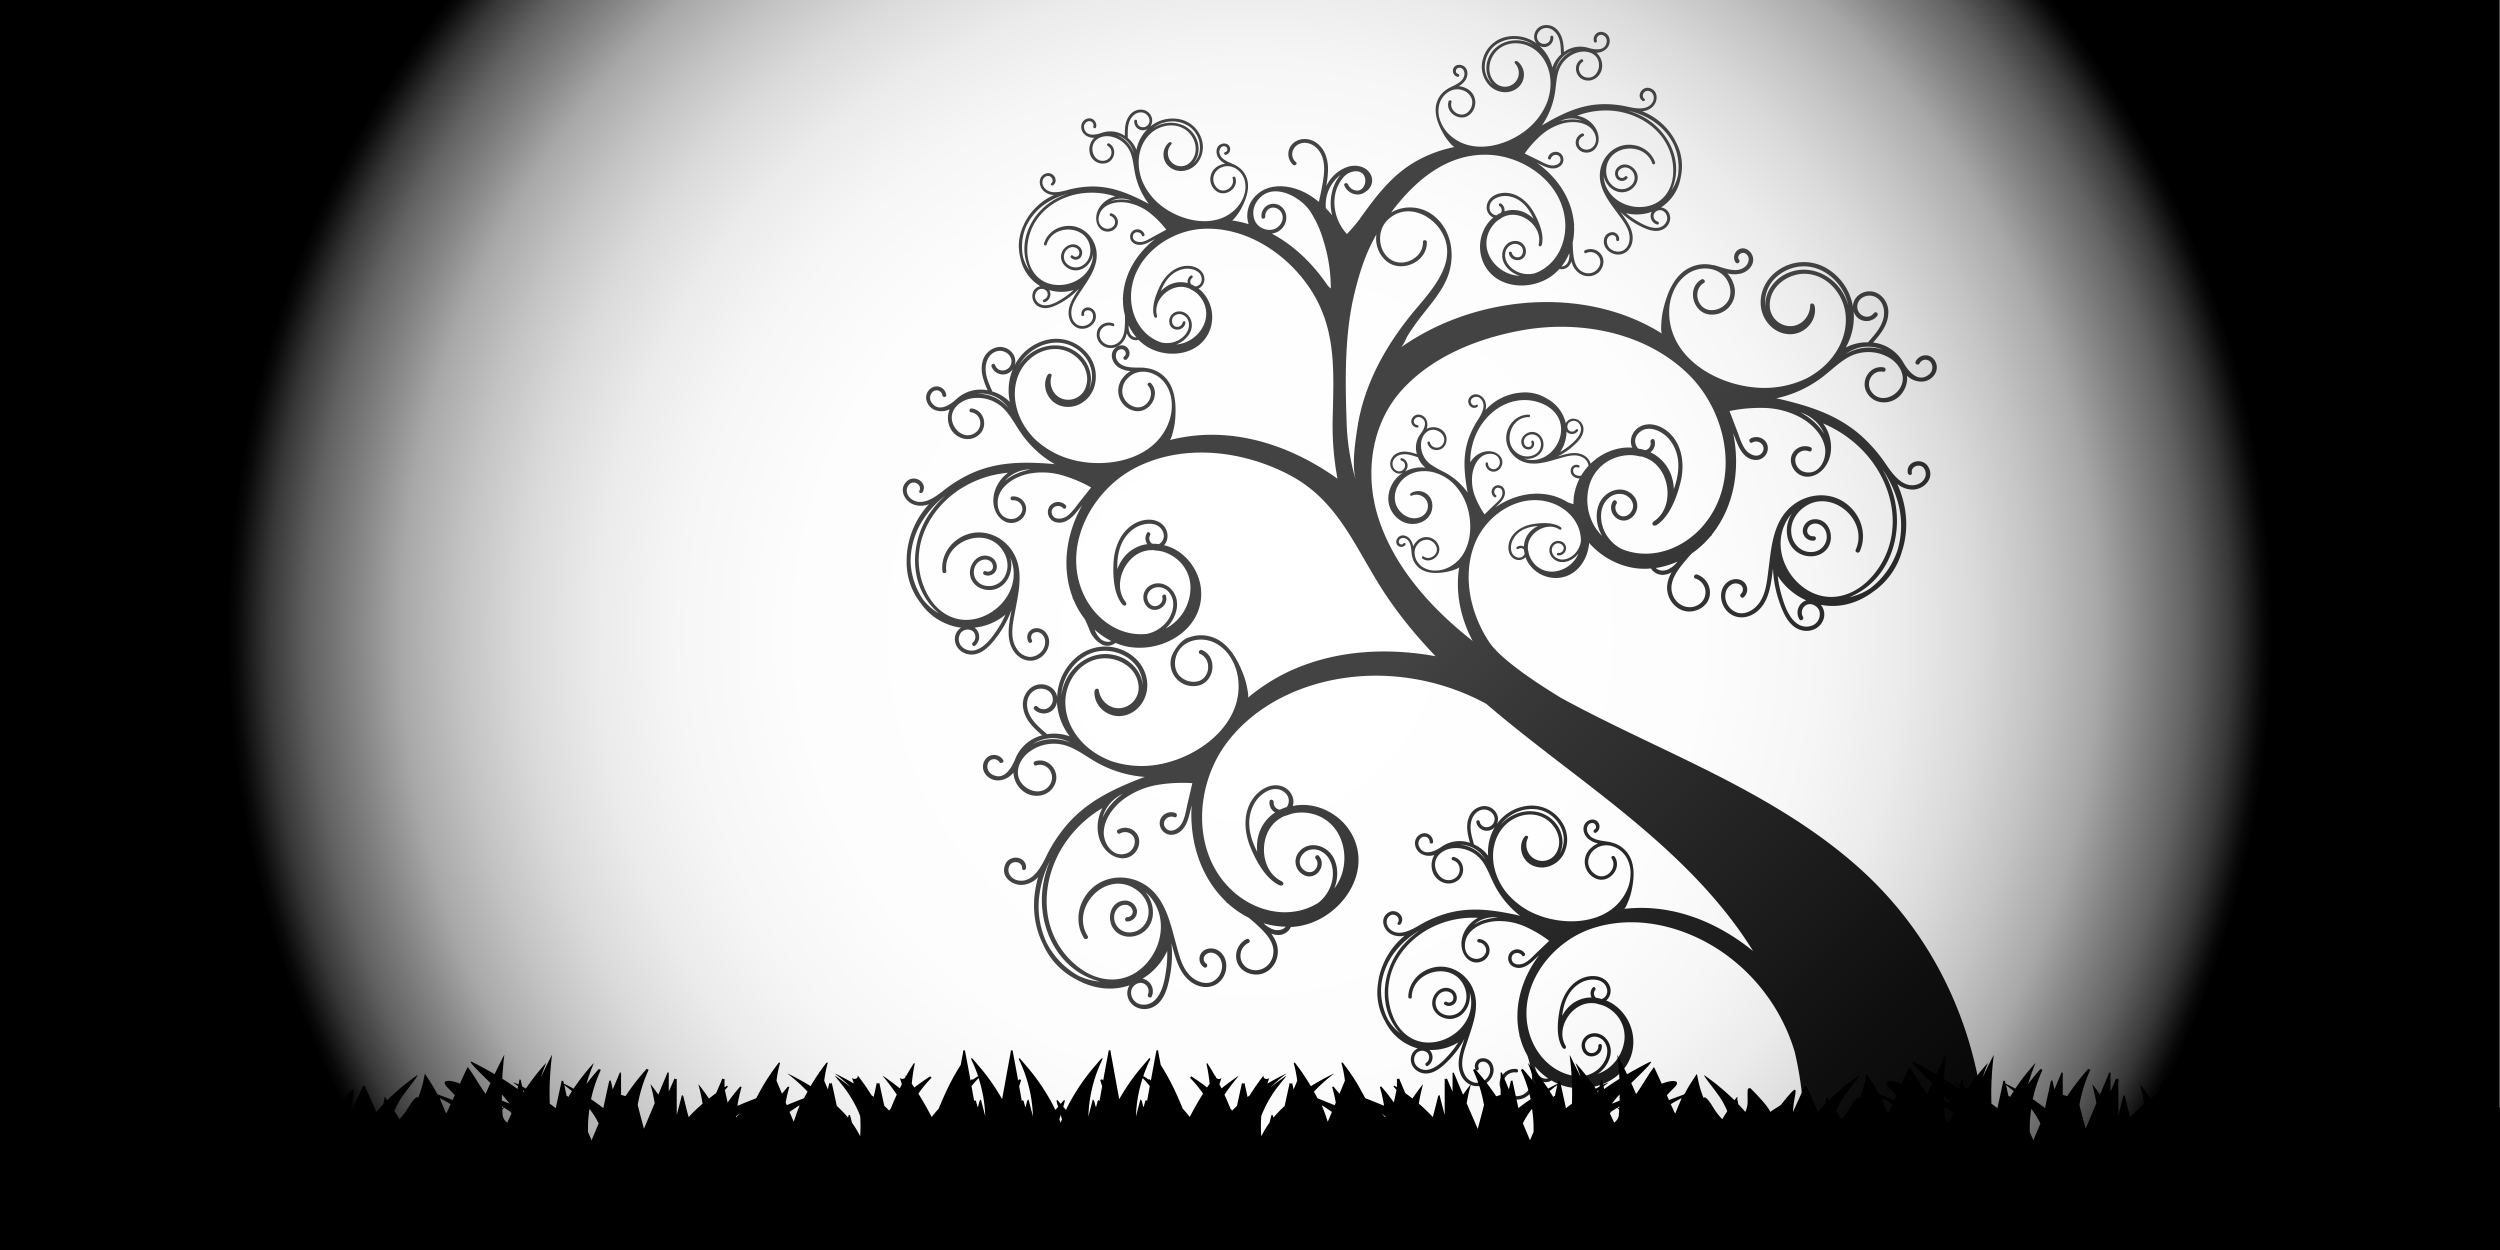 <svg id="Layer_1" data-name="Layer 1" xmlns="http://www.w3.org/2000/svg" xmlns:xlink="http://www.w3.org/1999/xlink" viewBox="0 0 1200 600"><rect x="0" y="0" width="1200" height="600" fill="#808080" stroke="none"/><defs><style>.cls-1{fill:url(#radial-gradient);}.cls-2{fill:url(#Degradado_sin_nombre_2);}</style><radialGradient id="radial-gradient" cx="599.86" cy="303.61" r="490.82" gradientUnits="userSpaceOnUse"><stop offset="0.1" stop-color="#fff"/><stop offset="0.44" stop-color="#fdfdfd"/><stop offset="0.56" stop-color="#f6f6f6"/><stop offset="0.64" stop-color="#ebebeb"/><stop offset="0.71" stop-color="#dadada"/><stop offset="0.77" stop-color="#c4c4c4"/><stop offset="0.83" stop-color="#a8a8a8"/><stop offset="0.87" stop-color="#888"/><stop offset="0.92" stop-color="#626262"/><stop offset="0.96" stop-color="#373737"/><stop offset="0.99" stop-color="#090909"/><stop offset="1"/></radialGradient><linearGradient id="Degradado_sin_nombre_2" x1="490.32" y1="87.86" x2="978.71" y2="576.25" gradientUnits="userSpaceOnUse"><stop offset="0.42" stop-color="#434343"/><stop offset="0.51" stop-color="#363636"/><stop offset="0.83" stop-color="#0f0f0f"/><stop offset="1"/></linearGradient></defs><title>photo3</title><rect class="cls-1" x="0.5" y="-46.52" width="1198.71" height="700.25"/><path d="M1198.71-46V653.23H1V-46H1198.71m1-1H0V654.23H1199.71V-47Z"/><path class="cls-2" d="M866.65,515.48a88.74,88.74,0,0,0-12.31-33.13,1.45,1.45,0,0,0,.05-.64l-2.55-18.95c-.23-1.74-2.88-1.18-2.7.54-13.37-12.92-29.82-22.93-48.28-26.31a72.28,72.28,0,0,0-21.35-.73c.75-.09,2-3.5,2.26-4.15a28.87,28.87,0,0,0,1.44-4.87c1.29-6.14,1.78-13.37-2.55-18.48a13.26,13.26,0,0,0-7.32-4.4.79.79,0,0,0-.3-.13c-3.61-.74-9.28-.65-11-4.69-.77-1.8-.08-4.45,2.26-4.49,1.65,0,2.56,2.4,1,3.2a.83.83,0,0,0,.76,1.47,3.44,3.44,0,0,0,.8-5.3c-1.72-1.88-4.81-1-6.07,1-1.54,2.33-.43,5.46,1.51,7.17a10.74,10.74,0,0,0,4.8,2.26,10.41,10.41,0,0,0-3.43,2.21,8.75,8.75,0,0,0,2.78,14.82c6,2.19,12.28-5.16,8.62-10.64-.59-.88-2.07-.13-1.47.76,2.77,4.15-1.74,9.94-6.44,8.38a7.39,7.39,0,0,1-4.79-5.94,7.74,7.74,0,0,1,3.3-6.9c4.93-3.73,11.72-1.21,14.8,3.68a15,15,0,0,1,2.2,8,19.77,19.77,0,0,1-2.11,8.85c-8.43,16.89-32.49,17-47,9a37,37,0,0,1-11.05-9.35,32.63,32.63,0,0,1-3.35-5.68c-3.3-7.22-3.59-15.87.74-22.75,4-6.37,12.23-10.15,19.55-7.44,6.56,2.43,11.18,10.42,7.8,17.07a7.69,7.69,0,1,1-13.83-6.73c.42-.89-.89-1.4-1.45-.71a.85.85,0,0,0-.27.25c-3.28,4.62-1.23,11.27,3.79,13.64,5.55,2.62,12,0,14.92-5.18a15.06,15.06,0,0,0-1-16,17.1,17.1,0,0,0-14.72-7.51,20.87,20.87,0,0,0-15.24,7.6c-.33.4-.64.81-.93,1.21a5.62,5.62,0,0,0,.36-3.66,6.61,6.61,0,0,0-6.84-4.9,8.17,8.17,0,0,0-6.94,5.35c-1.64,4-.63,8.3.51,12.29a15.2,15.2,0,0,0-13.55,1.79c-3,2.1-8.41,4.85-10.77.21a3.43,3.43,0,0,1,1-4.51,2.49,2.49,0,0,1,3.94,2c0,1.06,1.65,1.16,1.65.09a4.17,4.17,0,0,0-4.23-4.22,4.81,4.81,0,0,0-4.46,4.56,6,6,0,0,0,3.85,5.74,8,8,0,0,0,5.46.16,9.57,9.57,0,0,0-.2,9.45c2.31,4,7.49,5.67,11.38,2.82,4.12-3,3.3-9.88-1.82-11.31-1-.29-1.56,1.28-.53,1.57,4.1,1.14,4.4,6.59.95,8.69-4.19,2.55-8.49-.89-9.32-5.18-1-5.33,3.69-8.83,8.54-9.29A15.77,15.77,0,0,1,711.93,414c2.11,3.13,3.41,6.71,5.07,10.08a44.47,44.47,0,0,0,12.65,15.51q-1.44-.37-2.9-.67c-11.1-2.32-21.52-3.6-32.63-.39a57.55,57.55,0,0,0-13,5.69c-3.94,2.29-9.91,5.57-14,1.72-1.89-1.79-2.22-4.95.17-6.5,2.16-1.41,5.22,1.21,3.66,3.45-.61.88.79,1.51,1.4.64,2.54-3.66-2.29-7.8-5.91-5.51-4.36,2.75-2.46,8.55,1.54,10.48a9.27,9.27,0,0,0,6.24.61,35.91,35.91,0,0,0-12.29,20q-.24,1.16-.39,2.33a27.93,27.93,0,0,0,3.28,18.81,24.84,24.84,0,0,0,15.73,13,5.67,5.67,0,0,0-3.24,4.08c-.79,4.2,2.63,7.72,6.72,7.94,4.6.25,8.62-3.55,11.6-6.61a43.5,43.5,0,0,0,7.28-10l-.73,2.22c-1.65,5-3.27,10.71-.62,15.7,2,3.81,6.23,5.92,10.37,4.16,3.87-1.64,6.45-6.42,4.13-10.35a4.81,4.81,0,0,0-5.94-2.11,3.88,3.88,0,0,0-1.87,5.07c.43,1,1.91.22,1.47-.76a2.2,2.2,0,0,1,1.15-2.84,3.15,3.15,0,0,1,3.71,1.4c1.33,2.09.6,4.86-1,6.53a6.66,6.66,0,0,1-5.64,2,7.2,7.2,0,0,1-5-4.22c-2.47-5.09-.16-10.88,1.48-15.84,2-6.19,4.56-12.64,4-19.29-1-12.27-13.8-20.54-25-14.1a15.22,15.22,0,0,0-6.08,6.56,13.68,13.68,0,0,0-1.36,5.69c0,1.06,1.63,1.16,1.65.09.28-12.31,18.27-17.1,24.49-6.49,2.16,3.68,2.56,8.33,0,11.92a7.59,7.59,0,0,1-10,2.48,5.82,5.82,0,0,1-1.53-9,4.41,4.41,0,0,1,5.92-.83,2.9,2.9,0,0,1,.83,3.51,2.16,2.16,0,0,1-3,.72.83.83,0,0,0-.91,1.38,3.82,3.82,0,0,0,5.47-1.51,4.61,4.61,0,0,0-2.14-5.9c-4.65-2.47-9.4,2.12-9.31,6.77.1,5,5.4,8.22,10.06,7.32,5.46-1.05,8.57-6.85,8-12.07,0-.1,0-.21,0-.31a16.66,16.66,0,0,1,.45,7.38c-1.32,8.29-8.53,14.62-16.66,16.15-9.51,1.78-17.23-3.57-20.7-12.3A31,31,0,0,1,666.42,474c1.05-13.44,10.65-24.43,22.67-29.73a45.09,45.09,0,0,1,20.36-3.71,15.22,15.22,0,0,0-1.67,1c-4.61,3.26-7.57,9.33-5.74,14.93,1.26,3.85,4.86,6.57,8.9,5.1a5.88,5.88,0,0,0,4.06-5.86,5.47,5.47,0,0,0-5.14-5,.83.83,0,0,0-.09,1.65,3.8,3.8,0,0,1,3.42,4.87,4.79,4.79,0,0,1-5.54,2.9c-5.36-1.29-5.46-8-2.77-11.72,2.9-4,8.16-5.87,12.91-6.25a30.46,30.46,0,0,1,14.2,2.55,58.2,58.2,0,0,1,11.63,6.87l-5.74,5.44c-1.92,1.82-3.83,4.06-6.23,5.25-1.92,1-5.42,1.05-6-1.6-.73-3.16,3.31-4.43,5-2,.61.87,1.84-.24,1.23-1.11a4.43,4.43,0,0,0-7.17-.12,4.48,4.48,0,0,0,2.28,6.78c3.28,1.2,6.38-.76,8.73-2.89,1-.93,2-1.88,3.06-2.83-8.27,10.87-12.52,24.83-9.41,38.35a.77.77,0,0,0,.05.61l.19.4q.11.44.23.87a35.43,35.43,0,0,0,3.35,8c.49,1.54.93,3.1,1.31,4.68,1,4.39,1.91,9.69-2,13a6.7,6.7,0,0,1-10.25-1.54,5.5,5.5,0,0,1,5.59-8.12c1.05.17,1.13-1.48.09-1.65a7.26,7.26,0,0,0-7.94,5.49c-.84,3.52,1.43,7.06,4.58,8.53a8.65,8.65,0,0,0,9.86-2.27c2.16-2.34,2.71-5.28,2.55-8.27a7.23,7.23,0,0,0,2,1.94,5.2,5.2,0,0,0,5.73.08q.78.46,1.6.89c14.62,7.54,36.76-.19,37.68-18.45a21.89,21.89,0,0,0-10.51-19.63,18.35,18.35,0,0,0-2.5-1.19,6.21,6.21,0,0,0,1.12-8.05c-2.55-4-8-4.4-12.13-2.84-6.37,2.42-10.07,8.83-11.3,15.24-1.06,5.49-1.8,13,1.13,18,.89,1.53,2.5.79,1.6-.76-4.56-7.83,2.2-19.25,11.05-20.26a13.63,13.63,0,0,1,4.13.18,1.28,1.28,0,0,0,.54.23,15.81,15.81,0,0,1,2.78.81,17.2,17.2,0,0,1,5.35,3.67,15.78,15.78,0,0,1,4.39,13.36,19.93,19.93,0,0,1-7.48,12.8,18.56,18.56,0,0,1-5.31,2.87c.37-.26.74-.52,1.09-.81,3.58-2.94,6.21-8,4.88-12.64-1.16-4.08-5.15-7.12-9.45-5.77a5.79,5.79,0,0,0-3.06,9c2.84,3.8,9.17,1.15,8.52-3.52-.15-1.06-1.77-.7-1.62.35a3.24,3.24,0,0,1-4.2,3.24c-1.85-.69-2.6-3.14-2-4.9a4.7,4.7,0,0,1,4.7-2.83,6,6,0,0,1,5,3.53c2.09,4.24-.26,9.2-3.57,12.06a14.72,14.72,0,0,1-8.6,3.52c-.71,0-1.41-.08-2.11-.17-11.35-1.4-19.75-10.63-22.58-21.35-5.65-21.35,10.25-42.69,30-49.42,21.74-7.4,46.24-.8,64.39,12.31a89.31,89.31,0,0,1,34.23,50.42q.92,3.72,1.49,7.51C864.22,517.82,866.92,517.23,866.65,515.48ZM725.44,391.2c4.61-2.84,10.5-3.84,15.62-1.79,5.41,2.16,9.62,7.8,9.56,13.72a12.84,12.84,0,0,1-2.07,6.81,12.26,12.26,0,0,0,1.44-5,14.42,14.42,0,0,0-3.92-10.53c-5.81-6.33-15.44-6.44-22.27-1.66a19.07,19.07,0,0,0-3.55,3.24A18.45,18.45,0,0,1,725.44,391.2Zm-13.33,20.33A17.13,17.13,0,0,0,702,405.58c-.39-.07-.78-.13-1.18-.17a14.33,14.33,0,0,1,9.21,3.58,15.77,15.77,0,0,1,3.19,4.1C712.91,412.55,712.52,412,712.11,411.53Zm-4.69-6.25a.78.78,0,0,0,0-.4c-.95-3.27-2-6.77-1.31-10.19.63-3.11,2.84-6,6.25-6.11,3-.06,6,2.91,4.77,6-1.25,3.25-6.11,3.43-6.88-.24a.83.83,0,0,0-1.62.35,5.19,5.19,0,0,0,6.38,3.92A5.44,5.44,0,0,0,717.5,397a23.58,23.58,0,0,0-3.19,13.74A17.43,17.43,0,0,0,707.43,405.28Zm-7.42,95a41,41,0,0,1-4,5.41c-2.66,3.05-6.34,7-10.51,7.77a6,6,0,0,1-5.7-2,4.65,4.65,0,0,1,.22-6.05,3.8,3.8,0,0,1,5.23,0,3.24,3.24,0,0,1-.64,4.73c-.9.55-.16,2,.76,1.47a4.91,4.91,0,0,0,.79-7.63A24.54,24.54,0,0,0,700,500.31Zm-26.42-46.81C664.45,463.9,661.35,479.9,669,492A28.69,28.69,0,0,0,672,495.9a23.42,23.42,0,0,1-2.06-1.81,23.67,23.67,0,0,1-3.69-4.7,30.47,30.47,0,0,1-3.14-17.26,32.92,32.92,0,0,1,6.5-15.27,41.09,41.09,0,0,1,12-10.34A41,41,0,0,0,673.59,453.51Zm39-11.95a20.67,20.67,0,0,0-5.08,2.34c.32-.29.65-.57,1-.83a13.74,13.74,0,0,1,4.54-2.2.71.71,0,0,0,.37-.1,14.83,14.83,0,0,1,5.71-.28A24.56,24.56,0,0,0,712.63,441.56Zm56.19,38a18.11,18.11,0,0,0-1.88-.46l-.8-.12a2.65,2.65,0,0,1-.46-3.68c.69-.79-.41-2-1.11-1.23a4.3,4.3,0,0,0-.56,4.76,15.29,15.29,0,0,0-10.72,4.26,18,18,0,0,0-3.39,4.56c.73-6.66,3.18-13.06,9.57-16.22,3.93-1.94,10.68-1.93,11.93,3.35A4,4,0,0,1,768.82,479.54Zm-25.65,38.13a4.31,4.31,0,0,1-4.36-1.43,9.86,9.86,0,0,1-2-4.33A31.87,31.87,0,0,0,743.16,517.67Zm1-160.23a110.76,110.76,0,0,0-35.63-26,1.81,1.81,0,0,0-.39-.7l-15.71-18c-1.44-1.65-3.81.76-2.44,2.42-22.82-4.24-46.83-3.32-68.38,5.87A90.21,90.21,0,0,0,598.9,335c.72-.61-.33-5-.5-5.87a36,36,0,0,0-1.86-6.06c-2.88-7.28-7.36-15.14-15.38-17.48a16.56,16.56,0,0,0-10.65.47,1,1,0,0,0-.4.07c-4.27,1.71-7.48,7.64-7.87,9.41a10.93,10.93,0,0,0,13.1,13.51c7.76-1.85,9.23-13.84,1.65-17-1.21-.51-2.24,1.29-1,1.8,5.74,2.41,5,11.54-.94,13.16a9.22,9.22,0,0,1-9.08-2.88c-2.23-2.59-2.42-6.34-1.32-9.45,2.57-7.28,11.37-9.33,17.94-6.36a18.77,18.77,0,0,1,7.81,6.83,24.68,24.68,0,0,1,3.9,10.67c2.85,23.39-22.1,40.09-42.69,41.71a46.16,46.16,0,0,1-17.95-2.12,40.74,40.74,0,0,1-7.39-3.6c-8.4-5.24-14.67-14.05-14.9-24.19-.21-9.39,5.74-19,15.23-21.21,8.5-2,18.81,3.14,19.87,12.4a9.84,9.84,0,0,1-8.66,11.08c-5.19.54-9.67-3.55-10.37-8.56-.17-1.22-1.89-.84-2,.26a1.06,1.06,0,0,0-.11.45c-.23,7.07,6.49,12.58,13.35,11.59,7.58-1.1,12.45-8.27,12-15.67s-5.39-13.26-12-16a21.34,21.34,0,0,0-20.49,2.32,26,26,0,0,0-10.62,18.41c-.07.64-.11,1.28-.13,1.91a7,7,0,0,0-2.15-4.05,8.25,8.25,0,0,0-10.5-.39,10.2,10.2,0,0,0-3.54,10.35c1,5.28,5.07,9.08,9,12.44a19,19,0,0,0-12.87,11.19c-1.66,4.23-5.41,10.84-11.07,7.64a4.28,4.28,0,0,1-2.08-5.38,3.11,3.11,0,0,1,5.47-.64c.73,1.11,2.52.07,1.78-1a5.2,5.2,0,0,0-7.31-1.48,6,6,0,0,0-1.5,7.82,7.53,7.53,0,0,0,8,3.33,10,10,0,0,0,5.79-3.59,11.94,11.94,0,0,0,6.3,10c5.17,2.59,11.7.74,13.79-4.91,2.21-6-3.37-12.56-9.68-10.52-1.26.41-.73,2.41.53,2,5.06-1.64,9.12,3.83,7,8.39-2.61,5.54-9.45,4.93-13.27,1-4.73-4.84-2.25-11.74,2.49-15.56a19.68,19.68,0,0,1,19.79-2.74c4.35,1.8,8.17,4.64,12.22,7a55.51,55.51,0,0,0,23.86,7.43q-1.76.61-3.48,1.3c-13.15,5.23-24.88,11.08-34.24,22.07a71.83,71.83,0,0,0-9.64,14.9c-2.52,5.1-6.48,12.63-13.38,11.42-3.2-.56-5.72-3.62-4.3-6.89,1.28-3,6.26-2.34,6.18,1.07,0,1.33,1.86,1,1.89-.3.12-5.57-7.75-6.54-9.95-1.67-2.64,5.86,3.33,10.59,8.82,9.85a11.57,11.57,0,0,0,6.92-3.66c-2.74,9.54-2.84,19.68,1,29.24q.55,1.37,1.2,2.69a34.87,34.87,0,0,0,16.38,17.32c7.63,4.23,16.59,5.65,25.31,2.66a7.08,7.08,0,0,0-.57,6.48c2.07,4.92,8.05,6.23,12.47,3.64,5-2.91,6.53-9.64,7.52-14.87a54.3,54.3,0,0,0,.66-15.47l.77,2.82c1.75,6.37,4,13.4,10.18,16.77,4.74,2.57,10.56,1.87,13.66-2.81,2.9-4.37,2.29-11.13-2.82-13.62-2.55-1.24-6.1-.66-7.64,1.89a4.85,4.85,0,0,0,1.55,6.57c1.12.72,2.13-1.09,1-1.8a2.74,2.74,0,0,1-.76-3.75,3.93,3.93,0,0,1,4.82-1.1c2.82,1.27,4,4.65,3.41,7.52a8.31,8.31,0,0,1-4.5,6c-2.66,1.2-5.74.52-8.15-.91-6.07-3.6-7.66-11.21-9.38-17.51-2.14-7.85-4-16.3-9.08-22.86-9.45-12.11-28.52-11.87-35.71,2.53a19,19,0,0,0-1.81,11,17.08,17.08,0,0,0,2.5,6.86c.71,1.12,2.5.08,1.78-1-8.19-13,7.24-30.38,21-23.63,4.78,2.34,8.4,6.91,8.22,12.4-.16,4.9-3.65,9.17-8.7,9.47a7.27,7.27,0,0,1-7.76-8.27c.37-2.7,2.69-5.2,5.58-4.94a3.62,3.62,0,0,1,3.28,3.08,2.7,2.7,0,0,1-2.64,2.82,1,1,0,0,0,0,2.07,4.77,4.77,0,0,0,4.65-5.34,5.75,5.75,0,0,0-6.29-4.66c-6.54.63-8.33,8.68-5,13.46,3.57,5.17,11.28,4.84,15.52.69,5-4.86,4.2-13,0-18.06l-.26-.29a20.8,20.8,0,0,1,5.55,7.37c4.34,9.53,1.2,21.1-6.22,28.28-8.67,8.41-20.39,8.15-30,1.46a38.69,38.69,0,0,1-11.64-12.88c-8.16-14.71-5.74-32.76,3.12-46.57a56.28,56.28,0,0,1,18.64-17.89,19,19,0,0,0-1,2.21c-2.55,6.57-1.45,14.93,4.3,19.49,4,3.14,9.58,3.49,12.78-.82,1.9-2.57,2.29-6.32.19-8.89a6.82,6.82,0,0,0-8.76-1.61c-1.13.7-.09,2.49,1,1.78a4.74,4.74,0,0,1,6.91,2.72,6,6,0,0,1-3.76,6.84c-6.47,2.35-11.2-4.57-11-10.29.27-6.15,4.45-11.73,9.13-15.4a38,38,0,0,1,16.53-7.13,72.65,72.65,0,0,1,16.84-.86l-2.23,9.61c-.75,3.22-1.19,6.87-2.87,9.76-1.34,2.31-4.92,4.83-7.38,2.49-2.94-2.79.39-6.89,3.85-5.54,1.24.48,1.75-1.52.52-2-3.4-1.33-7.48,1-7.54,4.82a5.59,5.59,0,0,0,7,5.48c4.24-1,6.12-5.18,7.1-9,.43-1.68.83-3.36,1.23-5.05-1.12,17,4.07,34.46,16.62,46.4a1,1,0,0,0,.47.6l.47.28.84.75a44.22,44.22,0,0,0,9,6q2.36,1.9,4.59,4c4.1,3.86,8.66,8.78,6.87,14.87-1.48,5-6.86,7.86-11.73,5.46a6.87,6.87,0,0,1,.23-12.3c1.21-.54.16-2.32-1-1.78a9.06,9.06,0,0,0-4.48,11.18c1.55,4.24,6.35,6.37,10.65,5.72,4.63-.7,8-4.66,8.7-9.16.64-3.92-.82-7.36-3-10.37a9,9,0,0,0,3.4.66,6.49,6.49,0,0,0,6-3.86c.76,0,1.51-.09,2.27-.18,20.41-2.22,38.13-25.53,26.51-45.16-4.91-8.3-14.78-13.82-24.47-13.19a22.9,22.9,0,0,0-3.42.48c1.17-3.42-.84-7.56-4.39-9.15-5.44-2.45-11.39,1-14.59,5.4-5,6.9-4.4,16.12-1.27,23.65,2.68,6.44,7.06,14.74,13.59,18,2,1,3.14-.9,1.14-1.89-10.13-5-11-21.55-2.46-28.7a17,17,0,0,1,4.42-2.66,1.61,1.61,0,0,0,.72-.13,19.73,19.73,0,0,1,3.45-1.07,21.47,21.47,0,0,1,8.1.14,19.7,19.7,0,0,1,13.77,10.89,24.88,24.88,0,0,1,1,18.47,23.17,23.17,0,0,1-3.54,6.65c.21-.52.41-1.06.57-1.6,1.7-5.52,1-12.56-3.63-16.52-4-3.45-10.27-3.87-13.81.5a7.22,7.22,0,0,0,3,11.46c5.58,2,10.34-5.13,6.44-9.53-.88-1-2.32.49-1.44,1.48,1.78,2,.44,5.67-2.14,6.27-2.4.56-4.87-1.48-5.44-3.73-.63-2.47.88-4.91,2.94-6.18a7.44,7.44,0,0,1,7.63.23c5.09,3,6.06,9.76,4.59,15a18.38,18.38,0,0,1-6.53,9.59q-1.13.69-2.31,1.28c-12.78,6.36-27.88,2.54-38.21-6.66-20.59-18.34-18.74-51.49-2.82-72.11,17.53-22.69,47.58-32.69,75.5-31.55A111.47,111.47,0,0,1,735,353.12q3.52,3.24,6.72,6.79C743.25,361.55,745.65,359.08,744.16,357.44ZM511.56,325.37c2.85-6.13,8.29-11.23,15-12.62,7.12-1.47,15.39,1.49,19.41,7.7a16,16,0,0,1,2.54,8.52,15.31,15.31,0,0,0-1.95-6.21,18,18,0,0,0-11.33-8.25c-10.41-2.58-20.51,3.93-24.32,13.61a23.81,23.81,0,0,0-1.47,5.82A23,23,0,0,1,511.56,325.37Zm.13,30.34a21.38,21.38,0,0,0-14.58.75c-.46.19-.9.41-1.34.63a17.88,17.88,0,0,1,12.06-2.62,19.69,19.69,0,0,1,6.15,2.07C513.23,356.23,512.47,355.95,511.69,355.71Zm-9.18-3.28a1,1,0,0,0-.29-.4c-3.24-2.76-6.74-5.67-8.38-9.71-1.49-3.67-1.21-8.24,2.3-10.67,3.12-2.16,8.21-1.07,9.11,3,.94,4.24-4,7.78-7.32,4.49-.95-.93-2.39.54-1.44,1.48a6.48,6.48,0,0,0,9.34-.31,6.8,6.8,0,0,0,1.5-3.36,29.44,29.44,0,0,0,6.14,16.5A21.76,21.76,0,0,0,502.51,352.43Zm57.75,104a51.2,51.2,0,0,1-.41,8.37c-.66,5-1.75,11.7-5.59,15.33a7.48,7.48,0,0,1-7.33,1.82,5.8,5.8,0,0,1-3.93-6.45c.52-2.3,3.07-4.23,5.46-3.59a4,4,0,0,1,2.59,5.36c-.56,1.2,1.24,2.22,1.8,1a6.13,6.13,0,0,0-4.43-8.49A30.64,30.64,0,0,0,560.26,456.46Zm-59.75-30.52c-2.35,17.12,5.44,35.9,21.79,43.24a35.82,35.82,0,0,0,5.73,2,29.23,29.23,0,0,1-3.4-.47,29.54,29.54,0,0,1-7.08-2.36,38,38,0,0,1-15.16-15.81,41.09,41.09,0,0,1-3.75-20.38,51.29,51.29,0,0,1,5.4-19.05A51.23,51.23,0,0,0,500.51,425.94Zm32.41-39.33a25.8,25.8,0,0,0-3.67,5.93c.13-.52.28-1,.47-1.55a17.15,17.15,0,0,1,3.21-5.42.89.89,0,0,0,.32-.36A18.51,18.51,0,0,1,539,381,30.66,30.66,0,0,0,532.92,386.61Zm84.65.83a22.61,22.61,0,0,0-2.27.82c-.31.13-.62.27-.92.42a3.3,3.3,0,0,1-3-3.51c.17-1.3-1.82-1.84-2-.52a5.37,5.37,0,0,0,2.69,5.35,19.08,19.08,0,0,0-8.22,11.83,22.45,22.45,0,0,0-.39,7.08c-3.83-7.44-5.69-15.78-1.21-23.48C605,380.68,612,376,617,380.68A5,5,0,0,1,617.57,387.44Zm-.43,57.36c-1.17,1.58-3.59,2-5.52,1.51a12.31,12.31,0,0,1-5.1-3.1A39.78,39.78,0,0,0,617.14,444.8Zm97.49-136.87c-8.83-13.46-12.8-31.29-6.82-46.69,5.44-14,21.23-24.77,36.36-20,7.59,2.37,13.95,8.7,14.6,16.9q.06.76.06,1.52A10.62,10.62,0,0,1,756,265.7c-2.15,2.29-5.78,3.83-8.75,2.19a4.29,4.29,0,0,1-2.37-3.7,3.39,3.39,0,0,1,2.18-3.29,2.85,2.85,0,0,1,3.45,1.58,2.33,2.33,0,0,1-2.46,2.92c-.75-.14-1.05,1-.3,1.15a3.46,3.46,0,0,0,2.79-6,4.15,4.15,0,0,0-6.53,1.92c-1.1,3.05,1,6,3.84,7,3.32,1.1,7-.64,9.21-3.12.22-.24.42-.5.62-.76a13.37,13.37,0,0,1-2.23,3.73,14.29,14.29,0,0,1-9.41,5,11.3,11.3,0,0,1-9.44-3.57,12.39,12.39,0,0,1-2.47-4,11.4,11.4,0,0,1-.49-2,.93.93,0,0,0-.15-.39,9.84,9.84,0,0,1,0-3c1-6.34,9.4-10.84,14.87-7.32,1.08.69,1.66-.44.59-1.13-3.53-2.27-8.91-2-12.88-1.38-4.63.69-9.34,3.15-11.28,7.65-1.24,2.9-1.16,6.85,1.66,8.81a4.44,4.44,0,0,0,5.81-.55,13.23,13.23,0,0,0,.77,1.83,15.7,15.7,0,0,0,13.75,8.17c13.11-.09,19.35-15.78,14.39-26.53q-.28-.6-.59-1.18a3.75,3.75,0,0,0,.12-4.12,8.41,8.41,0,0,0-4.93-3.45c-1.12-.32-2.23-.68-3.32-1.09a25.38,25.38,0,0,0-5.62-2.66l-.62-.2-.28-.15a.55.55,0,0,0-.44-.06c-9.6-2.66-19.73,0-27.78,5.58.71-.7,1.43-1.4,2.13-2.11,1.6-1.63,3.1-3.8,2.34-6.19a3.15,3.15,0,1,0-4.93,3.31c.6.46,1.44-.38.83-.85-1.69-1.31-.65-4.17,1.59-3.55,1.88.52,1.7,3,1,4.39-.93,1.69-2.6,3-4,4.32l-4.08,4a41.94,41.94,0,0,1-4.56-8.58A22,22,0,0,1,706.68,228c.42-3.41,1.93-7.13,4.88-9.09,2.75-1.82,7.56-1.54,8.32,2.35a3.45,3.45,0,0,1-2.25,3.89,2.72,2.72,0,0,1-3.39-2.61.59.59,0,0,0-1.19,0,3.93,3.93,0,0,0,3.39,3.85,4.22,4.22,0,0,0,4.33-2.74c1.18-2.86-.66-5.53-3.38-6.56-4-1.49-8.4.45-10.88,3.67a11,11,0,0,0-.78,1.17A32.55,32.55,0,0,1,709,207.42c4.18-8.48,12.35-15,22-15.38a22.18,22.18,0,0,1,9.79,1.93c6.15,2.77,9.75,8.48,8.17,15.27-1.35,5.8-6.11,10.79-12.09,11.48a11.92,11.92,0,0,1-5.28-.55l.22,0c3.72.58,8-1.47,8.9-5.37.79-3.33-1.33-7.24-4.94-7.47-3.33-.21-6.77,3.07-5.14,6.49a3.3,3.3,0,0,0,4.16,1.72,2.75,2.75,0,0,0,1.25-3.89.6.6,0,0,0-1,.61,1.56,1.56,0,0,1-.61,2.14,2.08,2.08,0,0,1-2.49-.71,3.18,3.18,0,0,1,.78-4.23,4.17,4.17,0,0,1,6.37,1.38A5.47,5.47,0,0,1,737,218a7.83,7.83,0,0,1-8.54-.37c-7.41-4.8-3.42-17.59,5.41-17.41.77,0,.75-1.18,0-1.19a9.79,9.79,0,0,0-4.12.8,10.93,10.93,0,0,0-4.89,4.17c-5,7.84.57,17.33,9.33,18.4,4.75.58,9.45-1,14-2.31,3.61-1,7.83-2.5,11.4-.57a5.18,5.18,0,0,1,2.87,3.76,4.8,4.8,0,0,1-1.61,4,3.88,3.88,0,0,1-4.71.55,2.27,2.27,0,0,1-.89-2.71,1.57,1.57,0,0,1,2.07-.74c.68.34,1.27-.69.59-1a2.78,2.78,0,0,0-3.69,1.19,3.47,3.47,0,0,0,1.33,4.34c2.74,1.79,6.25.08,7.54-2.65,1.39-2.92,0-6-2.66-7.59-3.49-2.06-7.62-1.08-11.27,0l-1.61.46a31.21,31.21,0,0,0,7.42-4.92c2.29-2,5.14-4.82,5.1-8.14a5,5,0,0,0-5.48-5.08,4.07,4.07,0,0,0-3,2.21,17.87,17.87,0,0,0-8.81-11.72,20,20,0,0,0-13.38-2.95q-.84.07-1.68.21A25.75,25.75,0,0,0,713,196.86a6.7,6.7,0,0,0-.24-4.51c-1.26-2.93-5.36-4.48-7.47-1.43-1.75,2.53,1.06,6.14,3.77,4.42.65-.41.24-1.44-.41-1-1.66,1.05-3.44-1.23-2.36-2.74a2.93,2.93,0,0,1,4.67.08c2.64,3.05.1,7.25-1.66,10a41.49,41.49,0,0,0-4.48,9.2c-2.65,7.89-2.05,15.43-.73,23.48q.17,1.05.39,2.11a31.94,31.94,0,0,0-10.73-9.58,59.78,59.78,0,0,1-7.07-4,11.37,11.37,0,0,1-4.51-10.59c.48-3.48,3.14-6.75,6.93-5.85,3.05.73,5.38,3.92,3.42,6.86a3.42,3.42,0,0,1-6.2-1c-.17-.75-1.32-.42-1.14.33.86,3.73,5.76,4.53,8.05,1.66a5.64,5.64,0,0,0-1.67-8.27,6.85,6.85,0,0,0-6.78-.15,5.77,5.77,0,0,0,.05-3.93,4.33,4.33,0,0,0-4-2.95,3.46,3.46,0,0,0-3.41,3.06,3,3,0,0,0,2.9,3.17c.77,0,.75-1.16,0-1.19a1.8,1.8,0,0,1-1.3-2.89,2.45,2.45,0,0,1,3.27-.57c3.25,1.85,1.11,5.66-.48,7.74a11,11,0,0,0-1.7,9.69c-2.82-.94-5.88-1.8-8.79-.75a5.88,5.88,0,0,0-4,4.83,4.76,4.76,0,0,0,3.3,5.07,4,4,0,0,0,2.63-.14c-.3.2-.6.41-.9.63a15,15,0,0,0-5.92,10.72,12.32,12.32,0,0,0,4.93,10.82,10.78,10.78,0,0,0,11.44,1.21,8.42,8.42,0,0,0,4.18-10.57,6.72,6.72,0,0,0-9.66-3.15.61.61,0,0,0-.19.19c-.51.38-.19,1.34.47,1.07a5.62,5.62,0,0,1,7.29,2.58,5.68,5.68,0,0,1-2.89,7.57c-4.87,2.23-10.46-1.35-12-6.14-1.72-5.35,1.25-11.14,5.94-13.83,5.06-2.9,11.26-2.42,16.33.18a23.4,23.4,0,0,1,4,2.58,26.61,26.61,0,0,1,6.36,8.24c5.3,10.66,4.46,28-7.9,33.5a14.15,14.15,0,0,1-6.41,1.24,10.76,10.76,0,0,1-5.68-1.83c-3.41-2.36-5-7.33-2.18-10.76a5.55,5.55,0,0,1,5-2.16,5.31,5.31,0,0,1,4.11,3.63c1,3.43-3.32,6.5-6.21,4.37-.62-.45-1.2.59-.59,1,3.81,2.8,9.28-1.48,7.9-5.87A6.27,6.27,0,0,0,680,259.88a7.5,7.5,0,0,0-1.69,2.4,7.74,7.74,0,0,0-1.47-3.52c-1.16-1.45-3.37-2.35-5.09-1.31-1.42.85-2.18,3-.88,4.34a2.46,2.46,0,0,0,3.82-.41.6.6,0,0,0-1-.59c-.63,1.12-2.34.39-2.27-.8.1-1.68,2-2.09,3.29-1.49,2.84,1.37,2.6,5.44,3,8.06a.57.57,0,0,0,.08.22,9.56,9.56,0,0,0,2.92,5.4c3.53,3.27,8.73,3.15,13.17,2.41a20.66,20.66,0,0,0,3.54-.88c.47-.17,3-1,3-1.5a52.2,52.2,0,0,0-.14,15.38c1.85,13.38,8.51,25.52,17.36,35.54-1.22-.18-1.71,1.7-.47,1.93l13.5,2.42a1,1,0,0,0,.46,0c7,4.79,15,9.16,23.35,10.81C755.76,338.52,722.79,320.38,714.62,307.93Zm-30.4-83.41a16.87,16.87,0,0,0-9.95,1.87,3.92,3.92,0,0,0,1.21-1.74,3.74,3.74,0,0,0-2.61-4.71.6.6,0,0,0-.3,1.15c2.6.67,2.33,4.16,0,5s-4.3-1.44-4.16-3.62c.16-2.46,2.33-4,4.58-4.31,2.48-.39,4.95.48,7.27,1.26a.56.56,0,0,0,.28,0A12.55,12.55,0,0,0,684.22,224.52Zm67.7-17.32a3.52,3.52,0,0,0,5.49-.33c.43-.64-.61-1.22-1-.59a2.32,2.32,0,0,1-3.41.31,2.74,2.74,0,0,1,.15-3.76,3.33,3.33,0,0,1,4.34,0,4.33,4.33,0,0,1,1.27,4.16c-.65,3-3.63,5.5-5.9,7.32a29.43,29.43,0,0,1-4,2.69A17.71,17.71,0,0,0,751.93,207.2Zm-23.62,60.37c-3.75-1.06-3.55-5.91-2-8.68,2.47-4.5,7.13-6.06,11.93-6.38a12.91,12.91,0,0,0-3.37,2.3,11,11,0,0,0-3.39,7.58,3.08,3.08,0,0,0-3.43.26c-.6.48.26,1.31.85.83a1.89,1.89,0,0,1,2.62.44c0,.19,0,.39.06.58a13.08,13.08,0,0,0,.27,1.36A2.89,2.89,0,0,1,728.31,267.57ZM756,243.82a7.07,7.07,0,0,1,3,1.6,3.11,3.11,0,0,1,.89,3.18A22.92,22.92,0,0,0,756,243.82ZM954.9,596.92q-3.46-.73-6.9-1.5l1.36-4.84a1.52,1.52,0,0,0,0-.87c8.32-40.24,2.24-82.89-16.11-119.61a179,179,0,0,0-37.87-50.74c-16.89-15.78-36.41-28.44-56.61-39.52-41.8-22.93-87.44-39.41-126.38-68-21.51-15.78-42.14-36.79-50.66-62.89-6.78-20.78-3.9-45.21,11.34-61.91,14.66-16.06,36.4-24.7,57.42-28.49,27.79-5,59.25.83,79.94,21.11,18.8,18.42,25.25,51.35,7.18,72.56-9.06,10.64-23.64,16.56-37.32,12q-1.26-.42-2.49-1a18.57,18.57,0,0,1-7.87-8.69c-2.2-5.05-2.17-12,2.51-15.66a7.52,7.52,0,0,1,7.61-1.29c2.23,1,4.08,3.23,3.8,5.78-.26,2.33-2.46,4.71-4.93,4.48-2.66-.24-4.52-3.71-3-6,.74-1.12-.91-2.4-1.65-1.28-3.29,4.95,2.47,11.42,7.77,8.65a7.3,7.3,0,0,0,1.41-11.89c-4.15-3.88-10.35-2.6-13.89,1.41-4.06,4.61-3.81,11.75-1.34,17,.24.52.51,1,.8,1.52a23.41,23.41,0,0,1-4.47-6.16A25.14,25.14,0,0,1,763,232.54a19.9,19.9,0,0,1,12.28-12.81,21.7,21.7,0,0,1,8.08-1.26,19.92,19.92,0,0,1,3.6.59,1.62,1.62,0,0,0,.74,0,17.18,17.18,0,0,1,4.79,2c9.52,6,11,22.65,1.52,29.07-1.86,1.26-.44,3,1.41,1.73,6.09-4.14,9.32-13,11.11-19.87,2.09-8,1.38-17.27-4.55-23.49-3.81-4-10.24-6.59-15.35-3.39-3.32,2.09-4.77,6.5-3.12,9.77a23.15,23.15,0,0,0-3.49,0c-9.79.71-18.9,7.6-22.66,16.6-8.9,21.26,12.06,42.13,32.8,41.52.77,0,1.54-.07,2.3-.14a6.56,6.56,0,0,0,6.56,3,9.12,9.12,0,0,0,3.31-1.13c-1.81,3.31-2.79,7-1.61,10.8,1.36,4.4,5.25,7.91,10,8,4.39.05,8.9-2.74,9.86-7.2a9.16,9.16,0,0,0-6-10.57c-1.28-.37-2.09,1.56-.8,1.93A6.94,6.94,0,0,1,815.67,290c-4.54,3.07-10.32,1-12.5-3.84-2.64-5.85,1.24-11.4,4.82-15.83,1.29-1.6,2.64-3.13,4-4.61a44.68,44.68,0,0,0,8.16-7.26l.74-.86.43-.35a1,1,0,0,0,.39-.66c10.9-13.68,13.68-31.87,10.2-48.74.63,1.64,1.27,3.27,1.93,4.89,1.52,3.71,4,7.62,8.36,8a5.65,5.65,0,0,0,6.29-6.47c-.59-3.76-5-5.57-8.22-3.77-1.16.65-.37,2.59.8,1.93,3.27-1.83,7.17,1.81,4.62,5-2.14,2.68-6.07.66-7.74-1.46-2.08-2.67-3-6.26-4.23-9.37l-3.56-9.31a73.4,73.4,0,0,1,17-1.47,38.41,38.41,0,0,1,17.54,4.84c5.19,3,10.16,8,11.28,14.14,1,5.7-2.73,13.28-9.53,11.82a6,6,0,0,1-4.71-6.32,4.79,4.79,0,0,1,6.54-3.68c1.23.55,2-1.38.8-1.93a6.89,6.89,0,0,0-8.54,2.83c-1.75,2.87-.84,6.57,1.42,8.88,3.8,3.88,9.37,2.75,12.9-.95,5.13-5.36,5.07-13.88,1.6-20.1a19.2,19.2,0,0,0-1.34-2.07,56.86,56.86,0,0,1,21.13,15.32c10.78,12.59,15.71,30.32,9.58,46.18A39.09,39.09,0,0,1,896,279.34c-8.71,8-20.4,9.92-30.25,2.7-8.42-6.17-13.16-17.3-10.14-27.45a21,21,0,0,1,4.54-8.15l-.22.33c-3.5,5.62-3.13,13.9,2.5,18.08,4.82,3.57,12.58,2.83,15.44-2.84,2.64-5.24-.27-13.05-6.9-12.77a5.81,5.81,0,0,0-5.65,5.54,4.82,4.82,0,0,0,5.4,4.7,1,1,0,0,0-.28-2.07,2.73,2.73,0,0,1-3-2.45,3.66,3.66,0,0,1,2.85-3.53c2.86-.65,5.53,1.52,6.27,4.17a7.34,7.34,0,0,1-6.62,9.35c-5.1.4-9.18-3.39-10-8.27-.94-5.47,2-10.55,6.5-13.55,12.86-8.67,30.71,6.58,24.31,20.73-.55,1.23,1.38,2,1.93.8a17.26,17.26,0,0,0,1.55-7.21,19.19,19.19,0,0,0-3.34-10.77c-9.2-13.42-28.31-11-36.09,2.42-4.21,7.27-4.86,16-5.91,24.14-.85,6.54-1.38,14.38-7,18.83-2.22,1.77-5.21,2.88-8,2a8.4,8.4,0,0,1-5.33-5.35c-1-2.8-.28-6.34,2.37-8a4,4,0,0,1,5,.44,2.77,2.77,0,0,1-.24,3.86c-1,.87.24,2.54,1.26,1.66a4.9,4.9,0,0,0,.64-6.79c-1.9-2.34-5.53-2.43-7.91-.84-4.77,3.2-4.44,10-.94,14,3.75,4.25,9.68,4.15,14.06.92,5.74-4.23,7-11.58,7.86-18.19l.38-2.92a54.86,54.86,0,0,0,2.81,15.39c1.72,5.1,4.21,11.62,9.59,13.84,4.78,2,10.58-.16,12-5.37a7.15,7.15,0,0,0-1.47-6.41c9.14,1.78,17.91-.89,25-6.17a35.23,35.23,0,0,0,14-19.6c.31-.94.59-1.9.82-2.86,2.48-10.1,1-20.24-3.09-29.4A11.7,11.7,0,0,0,918,235c5.6,0,10.92-5.59,7.46-11.09-2.87-4.57-10.62-2.5-9.73,3.05.21,1.33,2.15,1.37,1.94,0-.55-3.4,4.35-4.71,6-1.93,1.87,3.07-.23,6.49-3.35,7.49-6.74,2.16-11.75-4.82-15-9.58a72.58,72.58,0,0,0-11.72-13.58c-10.89-9.71-23.44-13.94-37.33-17.34q-1.82-.45-3.66-.82a56.08,56.08,0,0,0,22.85-10.75c3.73-2.93,7.16-6.29,11.26-8.7a19.89,19.89,0,0,1,20.18,0c5.27,3.17,8.71,9.73,4.65,15.23-3.28,4.44-10,6-13.42.81-2.78-4.27.52-10.3,5.81-9.37,1.33.23,1.58-1.84.26-2.07-6.6-1.17-11.27,6.2-8.23,11.87,2.87,5.37,9.66,6.31,14.48,3a12.07,12.07,0,0,0,4.93-10.86,10.08,10.08,0,0,0,6.3,2.79,7.61,7.61,0,0,0,7.51-4.43,6.07,6.07,0,0,0-2.58-7.62,5.26,5.26,0,0,0-7.11,2.5c-.58,1.22,1.36,2,1.93.8a3.14,3.14,0,0,1,5.56-.12,4.32,4.32,0,0,1-1.34,5.67c-5.22,4-9.89-2.1-12.14-6.11a19.17,19.17,0,0,0-14.43-9.42c3.46-3.91,7-8.27,7.28-13.7a10.31,10.31,0,0,0-5-9.86A8.33,8.33,0,0,0,891,142.78a7.09,7.09,0,0,0-1.59,4.35c-.11-.63-.24-1.26-.4-1.89a26.32,26.32,0,0,0-13.18-17,21.56,21.56,0,0,0-20.83.52c-6.29,3.63-10.37,10.3-9.84,17.66s6.41,14,14.14,14c7,0,13-6.4,11.75-13.45a1.07,1.07,0,0,0-.17-.43c-.26-1.08-2-1.23-2,0,0,5.1-3.93,9.82-9.19,10a9.94,9.94,0,0,1-10.2-9.89c-.22-9.41,9.39-16,18.17-15.16,9.81.91,17.09,9.69,18.18,19.12,1.18,10.18-3.88,19.86-11.56,26.27a41.16,41.16,0,0,1-6.9,4.63,46.65,46.65,0,0,1-17.67,4.61c-21,1.25-48.13-12-48.51-35.82a24.93,24.93,0,0,1,2.42-11.22,19,19,0,0,1,6.87-7.92c6.16-3.88,15.26-3,18.83,3.88,1.53,3,1.86,6.74,0,9.64a9.32,9.32,0,0,1-8.69,4.14c-6.21-.79-8.18-9.83-2.76-13,1.16-.69-.12-2.34-1.26-1.66-7.15,4.23-4,16,4,16.8a11,11,0,0,0,11.24-15.34,13.14,13.14,0,0,0-2.69-4.38,13.54,13.54,0,0,0,6.69,0c3.14-.88,6.11-3.83,5.63-7.33-.39-2.87-3.4-5.61-6.38-4.41a4.33,4.33,0,0,0-2,6.46,1,1,0,0,0,1.66-1.26c-1.37-1.78,1-4,2.85-3.11,2.63,1.32,2,4.71.12,6.34-4.16,3.66-10.57.46-15.08-.66a1,1,0,0,0-.41,0,16.73,16.73,0,0,0-10.73,1c-7.7,3.45-11.1,11.95-13,19.63a36.41,36.41,0,0,0-1,6.33c-.06.88-.49,5.44.31,5.95-34.11-21.53-80.84-19-115.3.24a119.78,119.78,0,0,0-10.2,6.4c1.38-1,2.6-4.5,3.54-6q2.23-3.52,4.72-6.86c5.25-7.07,12.63-14.71,15.1-23.53,2.68-9.56.59-20.41-7.41-26.83A18.33,18.33,0,0,0,667.71,102c11.41-15.21,26.43-28.09,45.92-27.73,18,.33,36.72,13.69,37.69,32.75.49,9.56-4,19.36-13,23.5q-.83.38-1.69.69a12.72,12.72,0,0,1-8-.63c-3.47-1.48-6.72-4.94-6.11-9a5.15,5.15,0,0,1,3.18-4.22,4.06,4.06,0,0,1,4.61,1.09A3.44,3.44,0,0,1,730,123a2.8,2.8,0,0,1-4.31-1.56c-.16-.9-1.58-.77-1.42.14.69,4,6.6,4.53,7.93.65a5,5,0,0,0-4.89-6.58c-3.89,0-6.38,3.57-6.25,7.24.14,4.21,3.63,7.64,7.35,9.11.36.14.74.27,1.11.38a16,16,0,0,1-5.12-1,17.22,17.22,0,0,1-9.52-8.56,13.63,13.63,0,0,1,.09-12.15,14.86,14.86,0,0,1,3.43-4.43,13.65,13.65,0,0,1,2.07-1.4,1.11,1.11,0,0,0,.38-.33,11.77,11.77,0,0,1,3.35-1.23c7.55-1.5,16.11,6.12,14.43,13.76-.33,1.5,1.19,1.69,1.51.2,1.09-4.92-1.5-10.88-3.81-15.11-2.71-4.95-7.44-9.25-13.31-9.56-3.78-.2-8.2,1.53-9.23,5.53a5.36,5.36,0,0,0,3,6.33,15.84,15.84,0,0,0-1.74,1.63,18.91,18.91,0,0,0-3.48,18.92c5.56,14.77,25.81,15.3,35.85,5.25q.56-.56,1.08-1.15a4.49,4.49,0,0,0,4.69-1.58,6.24,6.24,0,0,0,1.12-2.12,9.34,9.34,0,0,0,4.28,6.13,7.47,7.47,0,0,0,8.71-.73c2.21-2,3.14-5.55,1.52-8.22a6.27,6.27,0,0,0-8-2.42c-.81.42-.31,1.76.51,1.34a4.75,4.75,0,0,1,6.74,5.2,5.79,5.79,0,0,1-8,4c-4.06-1.67-4.74-6.26-5-10.15-.11-1.4-.16-2.8-.16-4.2a30.6,30.6,0,0,0,.65-7.45c0-.26,0-.52,0-.78s0-.25.05-.38a.67.67,0,0,0-.12-.51c-1-11.94-8.18-22.3-17.84-29.06,1.08.52,2.17,1,3.26,1.53,2.5,1.13,5.56,1.92,7.94.07a3.87,3.87,0,0,0,.09-6.18,3.82,3.82,0,0,0-5.86,2c-.27.87,1,1.46,1.31.58.77-2.45,4.42-2.47,4.66.32.19,2.34-2.71,3.19-4.54,2.91-2.29-.35-4.45-1.69-6.51-2.68l-6.15-3a50.27,50.27,0,0,1,7.76-8.72,26.31,26.31,0,0,1,11-5.84c4-.94,8.83-.78,12.26,1.74,3.2,2.35,4.88,7.9.81,10.37a4.14,4.14,0,0,1-5.32-.93,3.28,3.28,0,0,1,1.53-4.91c.87-.31.36-1.64-.51-1.34a4.72,4.72,0,0,0-2.92,5.42,5.08,5.08,0,0,0,4.88,3.75c3.71.15,6-3,6-6.54,0-5.08-4-9.29-8.65-10.76a13.14,13.14,0,0,0-1.64-.4,38.94,38.94,0,0,1,17.73-2.31C786,54.52,796.78,61,801.18,71.81a26.77,26.77,0,0,1,1.91,11.86c-.56,8.09-5.49,14.53-13.79,15.57-7.09.89-14.69-2.42-18-8.9a14.39,14.39,0,0,1-1.57-6.19c0,.09,0,.18,0,.26.9,4.44,5,8.4,9.75,7.82,4.08-.49,7.6-4.5,6.35-8.67-1.15-3.85-6.27-6.37-9.44-3.11a4,4,0,0,0-.21,5.41,3.3,3.3,0,0,0,4.9-.2.72.72,0,0,0-1.12-.9,1.87,1.87,0,0,1-2.66.2,2.5,2.5,0,0,1-.24-3.1,3.81,3.81,0,0,1,5.09-.87,5,5,0,0,1,1.1,7.77,6.56,6.56,0,0,1-8.88.59c-3-2.28-3.94-6.21-3.13-9.81,2.32-10.37,18.38-11.17,21.85-1.11.3.87,1.64.36,1.34-.51a11.82,11.82,0,0,0-2.62-4.32,13.14,13.14,0,0,0-6.73-3.79C774.28,67.47,765.9,77.66,768.34,88c1.32,5.6,5.09,10.24,8.4,14.8,2.65,3.65,6.08,7.81,5.39,12.64a6.22,6.22,0,0,1-3,4.8,5.75,5.75,0,0,1-5.17-.16,4.68,4.68,0,0,1-2.58-5.1c.38-1.45,2-2.78,3.65-1.8a1.65,1.65,0,0,1,.73,1.68c-.13.93,1.31,1.18,1.41.26a3.35,3.35,0,0,0-2.87-3.68,4.15,4.15,0,0,0-4.33,3.3c-.87,3.84,2.51,7.09,6.13,7.42,3.86.35,6.77-2.49,7.43-6.16.87-4.8-2-9.05-4.64-12.75l-1.19-1.63A37.57,37.57,0,0,0,786.3,108c3.25,1.73,7.56,3.8,11.28,2.38,3.31-1.26,5.2-5.05,3.44-8.3a4.9,4.9,0,0,0-3.74-2.5,21.45,21.45,0,0,0,9.53-14.81,24.13,24.13,0,0,0-2.25-16.34q-.43-.92-.93-1.81A31,31,0,0,0,788.24,53.4a8,8,0,0,0,5-2.14c2.78-2.64,2.81-7.92-1.5-9-3.58-.92-6.47,3.75-3.41,6.09.73.56,1.71-.33,1-.89-1.87-1.44-.05-4.39,2.1-3.8,2.38.65,2.94,3.34,1.85,5.3-2.34,4.25-8.12,3.12-12,2.27A49.71,49.71,0,0,0,769.07,50c-10,.29-18.22,4.08-26.74,8.92q-1.12.63-2.21,1.32a38.41,38.41,0,0,0,6.32-16.09c.48-3.21.6-6.5,1.52-9.63A13.62,13.62,0,0,1,758,25c4.11-.9,8.91.75,9.47,5.39.45,3.75-2.18,7.71-6.3,6.72-3.39-.82-4.58-5.37-1.51-7.4.77-.51-.08-1.66-.85-1.15-3.84,2.52-2.7,8.39,1.48,9.78,4,1.32,7.78-1.4,8.62-5.31a8.26,8.26,0,0,0-2.65-7.72,6.9,6.9,0,0,0,4.45-1.57A5.21,5.21,0,0,0,772.38,18a4.15,4.15,0,0,0-4.87-2.58A3.6,3.6,0,0,0,765.14,20c.29.88,1.62.36,1.34-.51a2.15,2.15,0,0,1,2.71-2.67,3,3,0,0,1,2,3.45c-.73,4.44-5.91,3.61-8.92,2.67A13.13,13.13,0,0,0,750.67,25c-.12-3.58-.42-7.39-2.82-10.24a7.06,7.06,0,0,0-7.12-2.57A5.71,5.71,0,0,0,736.39,18a4.86,4.86,0,0,0,1.26,2.91q-.52-.39-1.09-.75A18,18,0,0,0,722,17.95,14.77,14.77,0,0,0,711.9,28a13,13,0,0,0,3.4,13.42c3.78,3.47,9.77,3.95,13.64.33a8.11,8.11,0,0,0-.47-12.22.73.73,0,0,0-.29-.13c-.64-.42-1.59.35-1,1a6.64,6.64,0,1,1-9.6,9.18C713,35,714.73,27.17,719.49,23.45c5.31-4.16,13.06-3.22,18,1,5.37,4.51,7.41,11.71,6.6,18.52a28.18,28.18,0,0,1-1.26,5.55,31.94,31.94,0,0,1-6.63,10.6c-9.79,10.41-29.61,16.65-41,5a17.07,17.07,0,0,1-4.07-6.73,13,13,0,0,1-.3-7.17c1.24-4.83,6.16-8.69,11.2-6.92A6.68,6.68,0,0,1,706.6,48a6.38,6.38,0,0,1-2.38,6.15c-3.46,2.53-8.69-1.05-7.51-5.19.25-.89-1.16-1.11-1.41-.23-1.57,5.47,5.53,9.87,9.9,6.48a7.56,7.56,0,0,0-1.61-12.92,9,9,0,0,0-3.4-.91,9.28,9.28,0,0,0,3.35-3.13c1.15-1.92,1.24-4.78-.64-6.29-1.55-1.25-4.33-1.2-5.25.8a3,3,0,0,0,2.05,4.15.72.72,0,0,0,.23-1.41c-1.52-.24-1.41-2.48,0-2.89,1.93-.58,3.2,1.41,3,3.1-.35,3.78-5,5.2-7.82,6.76a.68.68,0,0,0-.21.18A11.46,11.46,0,0,0,690,48.23c-2.21,5.34.09,11.17,2.77,15.87a24.93,24.93,0,0,0,2.47,3.63c.39.46,2.31,2.94,3,2.82a62.42,62.42,0,0,0-17.37,6.22c-12.4,6.63-20.23,17.19-28.35,28.55a75.74,75.74,0,0,1-6,7c-6.63-7.09-8.43-18.92-2-26.8a8.22,8.22,0,0,1,6.29-3.32c7.11,0,5.16,11.18-.89,9a4.78,4.78,0,0,1-2.84-2.67c-.43-1.1-2.24-.66-1.81.46,1.51,3.87,6.64,5.84,10.08,3.11l.11-.09a6.2,6.2,0,0,0,2.76-7.61c-1.86-4.57-7.36-5.71-11.64-4.21a17.89,17.89,0,0,0-10,9.2,48.84,48.84,0,0,0,.87-7.57c.12-4.87-1.26-10-5.28-13.07-3.38-2.57-8.38-2.86-11.6.16a6.94,6.94,0,0,0,.14,10.21c.92.75,2.27-.53,1.34-1.3-3-2.49-2-7.07,1.42-8.64,3.72-1.72,7.79.35,9.91,3.54,2.45,3.68,2.48,8.34,1.91,12.57-.53,3.9-1.4,7.77-2.22,11.64a41.16,41.16,0,0,0-4.79-3.43c-7.92-4.84-19.84-6.56-26.45,1.48a13.25,13.25,0,0,0-2.49,12.61,57.64,57.64,0,0,0-8.05-1.8c.61.09,2.31-2.32,2.65-2.78a23.49,23.49,0,0,0,2.16-3.52c2.32-4.55,4.23-10.13,1.91-15.06a10.79,10.79,0,0,0-4.82-5,.64.64,0,0,0-.21-.16c-2.68-1.35-7.15-2.48-7.65-6-.22-1.58.88-3.51,2.73-3,1.3.33,1.5,2.43.08,2.72a.67.67,0,0,0,.28,1.32,2.79,2.79,0,0,0,1.75-4c-1-1.84-3.57-1.77-5-.53-1.7,1.51-1.5,4.2-.33,6a8.74,8.74,0,0,0,3.29,2.8,8.47,8.47,0,0,0-3.16,1,7.12,7.12,0,0,0-1,12.23c4.25,3,10.74-1.45,9-6.53-.27-.81-1.6-.54-1.32.28,1.3,3.84-3.47,7.44-6.84,5.21A6,6,0,0,1,582.46,85a6.3,6.3,0,0,1,4.05-4.72c4.66-1.88,9.47,1.54,10.84,6a12.23,12.23,0,0,1,0,6.76,16.08,16.08,0,0,1-3.54,6.51C583.64,111,564.71,106,555,96.65a30.09,30.09,0,0,1-6.7-9.69,26.55,26.55,0,0,1-1.42-5.17c-1.06-6.37.55-13.23,5.4-17.71,4.5-4.15,11.75-5.38,16.93-1.7,4.64,3.3,6.57,10.55,2.51,15.06a6.26,6.26,0,1,1-9.43-8.22c.52-.61-.41-1.29-1-.87a.69.69,0,0,0-.27.14A7.64,7.64,0,0,0,561.16,80c3.8,3.23,9.41,2.52,12.82-.91a12.25,12.25,0,0,0,2.62-12.78,13.91,13.91,0,0,0-10-9A17,17,0,0,0,553,60.06c-.34.24-.67.5-1,.76a4.58,4.58,0,0,0,1.06-2.8,5.37,5.37,0,0,0-4.34-5.3,6.65,6.65,0,0,0-6.59,2.73c-2.13,2.79-2.25,6.39-2.21,9.76a12.37,12.37,0,0,0-11-1.47c-2.79,1-7.63,2-8.51-2.12a2.79,2.79,0,0,1,1.73-3.34,2,2,0,0,1,2.67,2.4c-.23.83,1.05,1.26,1.28.42a3.39,3.39,0,0,0-2.42-4.21,3.91,3.91,0,0,0-4.47,2.64,4.91,4.91,0,0,0,1.81,5.33,6.5,6.5,0,0,0,4.25,1.28,7.79,7.79,0,0,0-2.16,7.38,6.36,6.36,0,0,0,8.34,4.63c3.87-1.5,4.69-7.06,1-9.27-.74-.44-1.49.68-.75,1.12,3,1.77,2.06,6.11-1.1,7-3.83,1.11-6.48-2.5-6.22-6,.33-4.4,4.77-6.16,8.68-5.49a12.83,12.83,0,0,1,9.87,8.5c1,2.91,1.25,6,1.85,9a36.18,36.18,0,0,0,6.65,14.87q-1.06-.59-2.13-1.14c-8.22-4.18-16.14-7.39-25.55-7.22a46.83,46.83,0,0,0-11.44,1.71c-3.58,1-9,2.28-11.35-1.62-1.11-1.81-.7-4.36,1.51-5.07,2-.65,3.84,2.05,2.14,3.49-.67.56.3,1.36,1,.8,2.77-2.34-.14-6.61-3.47-5.58-4,1.23-3.74,6.19-1,8.56a7.54,7.54,0,0,0,4.77,1.8A29.21,29.21,0,0,0,492,106.64q-.43.86-.8,1.75a22.73,22.73,0,0,0-1.41,15.47,20.21,20.21,0,0,0,9.61,13.52A4.61,4.61,0,0,0,496,139.9a5.62,5.62,0,0,0,3.6,7.66c3.56,1.17,7.52-1,10.51-2.73a35.39,35.39,0,0,0,7.85-6.34l-1,1.59c-2.36,3.6-4.84,7.72-3.81,12.2.78,3.42,3.64,6,7.26,5.47,3.39-.47,6.43-3.68,5.44-7.25a3.91,3.91,0,0,0-4.22-2.92,3.16,3.16,0,0,0-2.54,3.59c.13.86,1.47.57,1.31-.3a1.56,1.56,0,0,1,.61-1.61,2.38,2.38,0,0,1,3.52,1.53,4.41,4.41,0,0,1-2.21,4.91,5.42,5.42,0,0,1-4.86.37,5.86,5.86,0,0,1-3.07-4.38c-.86-4.52,2.18-8.58,4.52-12.13,2.92-4.43,6.26-9,7.26-14.29,1.85-9.84-6.49-19.06-16.63-16.37a12.38,12.38,0,0,0-6.16,3.86,11.13,11.13,0,0,0-2.27,4.18c-.24.83,1,1.26,1.28.42,2.83-9.61,18-9.56,20.61.09.91,3.35.24,7.08-2.52,9.36a6.18,6.18,0,0,1-8.38-.17,4.74,4.74,0,0,1,.7-7.36,3.59,3.59,0,0,1,4.82.6,2.36,2.36,0,0,1-.09,2.93,1.76,1.76,0,0,1-2.51-.08.67.67,0,0,0-1,.89,3.11,3.11,0,0,0,4.62,0,3.75,3.75,0,0,0-.43-5.08c-3.13-2.93-7.84-.33-8.75,3.34-1,4,2.5,7.6,6.35,7.88,4.51.33,8.18-3.57,8.83-7.79,0-.08,0-.17,0-.25a13.56,13.56,0,0,1-1.21,5.89c-2.79,6.23-9.8,9.68-16.51,9.15-7.85-.62-12.78-6.46-13.65-14a25.22,25.22,0,0,1,1.28-11.24C498.16,101.11,508,94.52,518.6,92.9a36.68,36.68,0,0,1,16.78,1.4,12.39,12.39,0,0,0-1.52.45c-4.31,1.59-7.93,5.73-7.67,10.51.17,3.29,2.42,6.19,5.91,5.89a4.78,4.78,0,0,0,4.43-3.74,4.45,4.45,0,0,0-3-5c-.83-.25-1.25,1-.42,1.28a3.09,3.09,0,0,1,1.65,4.55,3.9,3.9,0,0,1-5,1.11c-3.94-2.15-2.59-7.45.31-9.79,3.12-2.52,7.65-2.88,11.47-2.17a24.78,24.78,0,0,1,10.61,5,47.36,47.36,0,0,1,7.68,7.86l-5.66,3.05c-1.89,1-3.87,2.38-6,2.81-1.71.34-4.48-.32-4.4-2.54.1-2.64,3.54-2.78,4.37-.51.3.81,1.5.2,1.2-.61a3.6,3.6,0,0,0-5.61-1.61,3.64,3.64,0,0,0,.36,5.81c2.32,1.64,5.17.76,7.47-.42,1-.51,2-1,3-1.58-8.8,6.78-15.09,16.85-15.52,28.13a.63.63,0,0,0-.09.49l.07.35c0,.24,0,.49,0,.73a28.82,28.82,0,0,0,.94,7c.06,1.32.08,2.64,0,4-.12,3.67-.56,8-4.31,9.77a5.45,5.45,0,0,1-7.73-3.38,4.48,4.48,0,0,1,6.11-5.19c.79.36,1.2-.92.42-1.28a5.91,5.91,0,0,0-7.4,2.63,6.35,6.35,0,0,0,1.79,7.67,7,7,0,0,0,8.23.3,8.8,8.8,0,0,0,3.76-6,5.88,5.88,0,0,0,1.14,1.95,4.23,4.23,0,0,0,4.48,1.28q.52.53,1.07,1c9.89,9,28.91,7.64,33.51-6.5A17.81,17.81,0,0,0,577,140a14.92,14.92,0,0,0-1.71-1.46,5.05,5.05,0,0,0,2.58-6.09c-1.15-3.72-5.38-5.16-8.93-4.8-5.51.55-9.78,4.8-12.11,9.57-2,4.09-4.16,9.8-2.93,14.39.38,1.39,1.79,1.15,1.42-.25-1.92-7.11,5.81-14.65,13-13.57a11.09,11.09,0,0,1,3.2,1,1,1,0,0,0,.37.29,12.85,12.85,0,0,1,2,1.22,14,14,0,0,1,3.42,4,12.84,12.84,0,0,1,.61,11.43,16.22,16.22,0,0,1-8.59,8.47,15.1,15.1,0,0,1-4.78,1.13c.35-.12.69-.26,1-.41,3.43-1.55,6.56-4.93,6.52-8.9,0-3.45-2.53-6.69-6.2-6.54a4.71,4.71,0,0,0-4.31,6.41c1.43,3.59,7,2.84,7.44-1,.11-.86-1.24-.92-1.35-.07a2.64,2.64,0,0,1-4,1.66,3.24,3.24,0,0,1-.53-4.27,3.83,3.83,0,0,1,4.29-1.23,4.85,4.85,0,0,1,3.18,3.83c.74,3.77-2.16,7.17-5.36,8.71a12,12,0,0,1-7.51.94q-.82-.26-1.62-.58c-8.62-3.51-13.26-12.54-13.21-21.55.09-18,17.1-31.36,34-32.46,18.65-1.21,36.49,9.17,48,23.32,17.27,21.28,15.27,43.5,14.78,69A136.74,136.74,0,0,0,642,229.77c-16.64-11.86-36.08-20.08-56.67-21a81.4,81.4,0,0,0-23.93,2.49c.82-.21,1.69-4.21,1.88-5a32.51,32.51,0,0,0,.85-5.66c.49-7-.09-15.2-5.7-20.22a14.94,14.94,0,0,0-8.85-3.77.89.89,0,0,0-.35-.09c-4.14-.27-10.46.71-13-3.53-1.14-1.89-.77-5,1.83-5.36,1.84-.29,3.23,2.28,1.58,3.42a.93.93,0,0,0,1.07,1.53,3.87,3.87,0,0,0,.07-6c-2.21-1.83-5.51-.32-6.63,2-1.36,2.84.36,6.16,2.8,7.76a12.09,12.09,0,0,0,5.7,1.78,11.73,11.73,0,0,0-3.48,3,9.86,9.86,0,0,0,5.4,16.1c7,1.52,12.9-7.66,8-13.2-.79-.89-2.33.17-1.53,1.07,3.73,4.2-.4,11.36-5.89,10.34a8.32,8.32,0,0,1-6.26-5.88,8.72,8.72,0,0,1,2.61-8.21c4.93-4.92,12.89-3.16,17.08,1.82a16.94,16.94,0,0,1,3.69,8.6,22.26,22.26,0,0,1-1,10.2c-6.8,20.14-33.62,24-51,17.29a41.65,41.65,0,0,1-13.78-8.72,36.74,36.74,0,0,1-4.61-5.81c-4.79-7.54-6.46-17.15-2.69-25.49,3.49-7.73,12.07-13.21,20.66-11.32,7.69,1.69,14.09,9.89,11.34,17.84a8.88,8.88,0,0,1-11.36,5.64c-4.43-1.59-6.48-6.66-5.1-11,.34-1.06-1.21-1.42-1.73-.57a1,1,0,0,0-.26.32c-2.94,5.66.37,12.77,6.34,14.63,6.59,2.06,13.36-1.88,15.84-8.09A17,17,0,0,0,521.33,169a19.26,19.26,0,0,0-17.58-6.1,23.5,23.5,0,0,0-15.82,10.84c-.3.5-.59,1-.85,1.5a6.33,6.33,0,0,0-.17-4.13,7.44,7.44,0,0,0-8.39-4.41,9.2,9.2,0,0,0-6.92,7c-1.21,4.7.58,9.36,2.47,13.63a17.12,17.12,0,0,0-14.83,4.09c-3,2.8-8.63,6.71-12,1.9a3.86,3.86,0,0,1,.4-5.19,2.81,2.81,0,0,1,4.7,1.61c.16,1.19,2,1,1.86-.15a4.69,4.69,0,0,0-5.37-4.06,5.42,5.42,0,0,0-4.27,5.78,6.79,6.79,0,0,0,5.18,5.81,9,9,0,0,0,6.11-.66,10.78,10.78,0,0,0,1.24,10.57c3.2,4.13,9.23,5.17,13.13,1.38,4.13-4,2.16-11.54-3.78-12.34-1.19-.16-1.54,1.67-.34,1.83,4.75.64,5.93,6.67,2.4,9.55-4.28,3.49-9.61.33-11.19-4.34-2-5.78,2.75-10.43,8.09-11.69A17.76,17.76,0,0,1,482.59,197c2.84,3.16,4.84,7,7.22,10.46a50.08,50.08,0,0,0,16.51,15.35q-1.67-.19-3.34-.3c-12.74-.87-24.56-.69-36.47,4.61a64.82,64.82,0,0,0-13.66,8.37c-4,3.17-10.2,7.75-15.34,4.08-2.39-1.7-3.24-5.18-.82-7.28,2.2-1.91,6,.54,4.62,3.28-.54,1.07,1.12,1.57,1.66.49,2.27-4.48-3.76-8.34-7.45-5.24-4.44,3.74-1.42,9.92,3.33,11.46a10.44,10.44,0,0,0,7.06-.29,40.44,40.44,0,0,0-10.62,24.17c-.06.88-.08,1.77-.08,2.66a31.46,31.46,0,0,0,6.57,20.48,28,28,0,0,0,19.56,12,6.39,6.39,0,0,0-3,5.05c-.23,4.81,4.12,8.2,8.73,7.82,5.18-.43,9.07-5.3,11.92-9.17a49,49,0,0,0,6.57-12.33l-.47,2.59c-1.06,5.86-2,12.46,1.74,17.61,2.85,3.94,7.87,5.64,12.21,3,4.06-2.43,6.2-8.16,3-12.18-1.59-2-4.71-2.91-7-1.44a4.37,4.37,0,0,0-1.3,5.95c.63,1,2.16-.05,1.53-1.07a2.47,2.47,0,0,1,.85-3.35,3.55,3.55,0,0,1,4.36,1c1.8,2.13,1.42,5.33-.16,7.45a7.5,7.5,0,0,1-6,3.1,8.11,8.11,0,0,1-6.28-3.92c-3.54-5.29-1.86-12.11-.8-17.9,1.32-7.22,3.13-14.81,1.53-22.14-3-13.54-18.57-20.78-30-11.87a17.14,17.14,0,0,0-5.77,8.25,15.41,15.41,0,0,0-.64,6.55c.14,1.19,2,1,1.86-.15-1.59-13.78,17.73-21.9,26.32-11,3,3.77,4.14,8.9,1.85,13.3a8.55,8.55,0,0,1-10.77,4.31,6.56,6.56,0,0,1-3.09-9.75c1.35-2.05,4.21-3.18,6.47-1.85a3.26,3.26,0,0,1,1.47,3.78,2.43,2.43,0,0,1-3.24,1.26.93.93,0,0,0-.8,1.68,4.3,4.3,0,0,0,5.87-2.53,5.19,5.19,0,0,0-3.3-6.25c-5.57-2-10.16,3.82-9.34,9,.89,5.6,7.29,8.34,12.36,6.61,5.93-2,8.5-9,7-14.7,0-.11-.06-.22-.09-.34a18.77,18.77,0,0,1,1.65,8.16c-.19,9.45-7.25,17.63-16.09,20.59-10.34,3.46-19.77-1.32-25-10.52a34.91,34.91,0,0,1-4.45-15c-.91-15.15,8.1-28.9,20.69-36.68a50.78,50.78,0,0,1,22.14-7.29,17.14,17.14,0,0,0-1.7,1.4c-4.63,4.35-7,11.59-4.1,17.54,2,4.1,6.44,6.58,10.72,4.31a6.62,6.62,0,0,0,3.62-7.16,6.16,6.16,0,0,0-6.49-4.73.93.93,0,0,0,.15,1.86A4.27,4.27,0,0,1,490.7,245a5.39,5.39,0,0,1-5.73,4.1c-6.18-.61-7.33-8.08-4.9-12.65,2.62-4.9,8.19-7.81,13.44-9a34.3,34.3,0,0,1,16.23.65,65.55,65.55,0,0,1,14,5.87l-5.56,7c-1.86,2.33-3.65,5.13-6.14,6.83-2,1.36-5.88,2-7-.86-1.3-3.42,3-5.46,5.29-3,.82.88,2-.56,1.21-1.42a5,5,0,0,0-8,1,5,5,0,0,0,3.6,7.21c3.84.83,7-1.83,9.3-4.57,1-1.2,2-2.41,3-3.63-7.54,13.4-10.12,29.63-4.57,44.23a.87.87,0,0,0,.15.67l.28.41q.19.47.4.94a39.9,39.9,0,0,0,5,8.39c.79,1.64,1.52,3.32,2.18,5a13.19,13.19,0,0,0,6.1,7.2,5.86,5.86,0,0,0,6.4-.79q.94.4,1.92.74c17.48,6.15,41-5.9,39.18-26.41-.76-8.67-6.63-17-14.77-20.28a20.66,20.66,0,0,0-3-.94c2.29-2.33,2.26-6.48,0-9.16-3.47-4.11-9.64-3.66-14-1.29C538,255,534.88,262.67,534.5,270c-.33,6.29,0,14.74,4.05,19.92,1.23,1.57,2.91.49,1.67-1.09-6.29-8-.53-21.81,9.19-24.31a15.35,15.35,0,0,1,4.63-.44,1.45,1.45,0,0,0,.64.17,17.8,17.8,0,0,1,3.22.47,19.38,19.38,0,0,1,6.53,3.27,17.77,17.77,0,0,1,7,14.23A22.45,22.45,0,0,1,565,297.67a20.91,20.91,0,0,1-5.48,4c.38-.34.74-.7,1.09-1.08,3.54-3.83,5.7-9.83,3.49-14.86-1.92-4.38-6.84-7.15-11.43-5a6.52,6.52,0,0,0-2,10.5c3.76,3.8,10.41-.14,9-5.24-.33-1.15-2.08-.51-1.75.64.66,2.34-1.86,4.79-4.19,4.27-2.17-.48-3.39-3.11-3-5.15a5.3,5.3,0,0,1,4.8-3.89,6.72,6.72,0,0,1,6.12,3.16c3,4.4,1.13,10.3-2.12,14a16.58,16.58,0,0,1-9.06,5.26q-1.19.12-2.38.14c-12.88.19-23.67-8.81-28.49-20.32-9.6-22.95,4.82-49.21,25.82-59.77,23.11-11.62,51.46-8,73.74,3.77,22.65,12,30.79,33.45,43.68,53.84,14,22.09,32.69,40.76,52.54,57.58,23.89,20.24,49.67,38.12,73.47,58.47,23.29,19.91,45,42.46,59.12,70a165.18,165.18,0,0,1,17.08,91.24q-.56,5.56-1.52,11.07-3.17-1.19-6.33-2.4c-1.87-.72-2.74,2.27-.88,3a635.42,635.42,0,0,0,75.6,23.92q11,2.74,22.09,5.08C956,600.32,956.86,597.34,954.9,596.92ZM786.06,208.45c4.3-5.32,12-1.66,15.39,2.69,5.55,7.08,4.84,15.69,2,23.67a22.69,22.69,0,0,0-1.38-7,19.28,19.28,0,0,0-9.87-10.7,5.42,5.42,0,0,0,2-5.73c-.36-1.3-2.29-.48-1.93.8a3.34,3.34,0,0,1-2.52,3.93c-.32-.1-.65-.2-1-.29a22.86,22.86,0,0,0-2.38-.5A5.08,5.08,0,0,1,786.06,208.45Zm14.45,64.94c-1.86.76-4.34.67-5.73-.75a40.2,40.2,0,0,0,10.41-3.07A12.44,12.44,0,0,1,800.51,273.39Zm69.68,26.73a7.56,7.56,0,0,1-7.59-.81c-4.35-3.1-6.36-9.65-7.72-14.57a51.74,51.74,0,0,1-1.57-8.32A31,31,0,0,0,867,288.17a6.19,6.19,0,0,0-3.26,9.11c.73,1.13,2.39-.14,1.66-1.26a4.08,4.08,0,0,1,1.85-5.73c2.3-1,5.12.6,6,2.83A5.87,5.87,0,0,1,870.19,300.13Zm41.43-56.54a41.51,41.51,0,0,1-.93,20.92,38.43,38.43,0,0,1-13,17.92,29.85,29.85,0,0,1-6.76,3.34,29.53,29.53,0,0,1-3.33.94,36.2,36.2,0,0,0,5.45-2.8c15.35-9.61,20.54-29.49,15.81-46.3a51.76,51.76,0,0,0-5.31-12.34A51.82,51.82,0,0,1,911.62,243.58Zm-41.14-42.2a.89.89,0,0,0,.37.31,17.33,17.33,0,0,1,4,5c.25.48.48,1,.68,1.48a26.07,26.07,0,0,0-4.5-5.42,31,31,0,0,0-6.86-4.79A18.7,18.7,0,0,1,870.48,201.38ZM904.08,168c-.47-.16-.95-.32-1.43-.45A21.6,21.6,0,0,0,888,168.86c-.75.35-1.47.73-2.17,1.14a19.89,19.89,0,0,1,5.86-2.92A18.07,18.07,0,0,1,904.08,168Zm-14.36-18.59a6.87,6.87,0,0,0,2,3.16,6.54,6.54,0,0,0,9.39-1,1,1,0,0,0-1.65-1.28c-2.87,3.75-8.31.9-7.95-3.48.34-4.17,5.28-6,8.71-4.24C904,144.57,905,149.11,904,153c-1.08,4.27-4.18,7.67-7,10.88a1,1,0,0,0-.23.44,22,22,0,0,0-10.83,2.51A29.74,29.74,0,0,0,889.73,149.45Zm-4.83-8.32c-5.15-9.16-16.17-14.27-26.23-10.25a18.19,18.19,0,0,0-10.2,9.83,15.47,15.47,0,0,0-1.09,6.48,16.2,16.2,0,0,1,1.36-8.88c3.16-6.76,11-10.88,18.36-10.39,6.94.46,13.09,4.8,16.79,10.55a23.27,23.27,0,0,1,3.29,8.27A24,24,0,0,0,884.9,141.13ZM715,100.07c-.36-4.67,5.18-6.46,8.93-5.9,6.1.92,9.79,5.53,12.15,10.82a15.53,15.53,0,0,0-4-2.85,13.2,13.2,0,0,0-9.94-.68,3.71,3.71,0,0,0-1.72-3.77c-.79-.48-1.36.84-.58,1.31a2.28,2.28,0,0,1,.59,3.14l-.62.31a15.64,15.64,0,0,0-1.42.87A3.48,3.48,0,0,1,715,100.07Zm37.73,25.54a3.72,3.72,0,0,1-3.21,2.33,27.53,27.53,0,0,0,3.74-6.42A8.52,8.52,0,0,1,752.76,125.61Zm45.48-24.37a4,4,0,0,1,1.78,4.92,5.18,5.18,0,0,1-4.16,3.17c-3.62.5-7.7-1.81-10.69-3.62a35.43,35.43,0,0,1-4.69-3.41,21.2,21.2,0,0,0,12.34-.6,4.24,4.24,0,0,0,2.66,6.07c.9.22,1.12-1.19.23-1.41a2.8,2.8,0,0,1-1.77-3.72A3.28,3.28,0,0,1,798.24,101.23Zm-4.19-42.71a28.43,28.43,0,0,1,9.37,10.85,26.32,26.32,0,0,1,2,15,20.42,20.42,0,0,1-3,6.88,24.78,24.78,0,0,0,1.4-4c3.12-12-3.64-24.34-13.9-30.49a35.45,35.45,0,0,0-8.44-3.65A35.49,35.49,0,0,1,794.06,58.52Zm-40.33-1.67a.61.61,0,0,0,.33,0,11.87,11.87,0,0,1,4.32.62c.35.12.7.26,1,.42a17.85,17.85,0,0,0-4.79-.58,21.21,21.21,0,0,0-5.67.84A12.81,12.81,0,0,1,753.73,56.85ZM732.58,20.08c-6.87-2.14-14.76.5-17.88,7.23a12.46,12.46,0,0,0-.45,9.69,10.59,10.59,0,0,0,2.5,3.74,11.09,11.09,0,0,1-3.5-5.06c-1.61-4.85.37-10.6,4.25-13.81a15.28,15.28,0,0,1,13.32-2.64,15.93,15.93,0,0,1,5.53,2.57A16.47,16.47,0,0,0,732.58,20.08Zm22.2,4.37c-.31.14-.62.29-.92.45a14.8,14.8,0,0,0-6.72,7.54c-.21.52-.38,1.05-.54,1.59a13.62,13.62,0,0,1,1.54-4.21A12.37,12.37,0,0,1,754.78,24.45Zm-15.89-2.5a4.7,4.7,0,0,0,2.47.65,4.48,4.48,0,0,0,4.21-4.91.72.72,0,0,0-1.42.14c.33,3.22-3.71,4.35-5.59,2s-.17-5.45,2.34-6.2c2.83-.84,5.42,1,6.75,3.38,1.47,2.64,1.53,5.79,1.61,8.73a.67.67,0,0,0,.09.33,15.06,15.06,0,0,0-4.21,6.34A20.37,20.37,0,0,0,738.89,21.95Zm-180.49,37a14.39,14.39,0,0,1,12.65,1.91,12.45,12.45,0,0,1,4.6,12.81,10.45,10.45,0,0,1-3.07,4.91,10,10,0,0,0,2.19-3.63,11.73,11.73,0,0,0-.85-9.1c-3.23-6.2-10.76-8.33-17.14-6a15.52,15.52,0,0,0-3.48,1.79A15,15,0,0,1,558.4,58.91ZM543.62,72.05a13.94,13.94,0,0,0-6.65-6.8c-.29-.14-.59-.27-.89-.38a11.66,11.66,0,0,1,6.48,4.76,12.83,12.83,0,0,1,1.64,3.9C544,73,543.84,72.54,543.62,72.05Zm-2.36-5.9a.63.63,0,0,0,.07-.31c0-2.77-.14-5.74,1.13-8.28,1.15-2.31,3.51-4.15,6.21-3.48,2.4.6,4.07,3.55,2.47,5.74s-5.52,1.4-5.35-1.64a.67.67,0,0,0-1.35-.07,4.22,4.22,0,0,0,4.18,4.43,4.43,4.43,0,0,0,2.29-.71,19.19,19.19,0,0,0-5.42,10.12A14.18,14.18,0,0,0,541.27,66.15Zm-38.62,74a2.63,2.63,0,0,1-1.51,3.58c-.83.24-.55,1.56.28,1.32a4,4,0,0,0,2.24-5.82,20,20,0,0,0,11.64,0,33.38,33.38,0,0,1-4.27,3.41c-2.73,1.84-6.47,4.19-9.9,3.88a4.88,4.88,0,0,1-4-2.8,3.78,3.78,0,0,1,1.46-4.7A3.09,3.09,0,0,1,502.65,140.13Zm1.82-43.27c-9.39,6.23-15.21,18.14-11.75,29.29a23.35,23.35,0,0,0,1.49,3.66A19.06,19.06,0,0,1,493,128a19.25,19.25,0,0,1-1.9-4.48,24.79,24.79,0,0,1,1.19-14.23,26.78,26.78,0,0,1,8.35-10.62,33.43,33.43,0,0,1,11.64-5.57A33.39,33.39,0,0,0,504.47,96.86Zm33.2-1.11a16.82,16.82,0,0,0-4.48.76c.31-.16.63-.31,1-.44a11.18,11.18,0,0,1,4-.77.58.58,0,0,0,.31,0,12.07,12.07,0,0,1,4.55,1A20,20,0,0,0,537.67,95.75Zm36.08,41.74a14.75,14.75,0,0,0-1.38-.76l-.6-.27a2.15,2.15,0,0,1,.42-3c.71-.48.11-1.69-.61-1.2a3.5,3.5,0,0,0-1.45,3.62,12.44,12.44,0,0,0-9.33,1.08,14.63,14.63,0,0,0-3.63,2.86c2-5.08,5.26-9.59,11-10.71,3.5-.69,8.8.75,8.66,5.16A3.28,3.28,0,0,1,573.75,137.5ZM545.52,162a3.5,3.5,0,0,1-3.12-2,8,8,0,0,1-.68-3.83A25.93,25.93,0,0,0,545.52,162Zm91.53-25.3c-6.91-10.08-15.79-18.82-26.6-24.58a8,8,0,0,0,5.35-3c2.77-3.52,2-8.92-2.27-10.84a5.77,5.77,0,0,0-8,6c.14,1.19,1.95.72,1.81-.46a4,4,0,0,1,3.2-4.15,4.6,4.6,0,0,1,4.61,2.52c1.73,3.31-.88,7.25-4.26,8a7.85,7.85,0,0,1-8.22-3.57,9.53,9.53,0,0,1,.55-9.76c6.5-10,20.24-3.18,25.51,4.33a52.1,52.1,0,0,1,6.47,14.12,77,77,0,0,1,3.59,23.16A7.94,7.94,0,0,1,637.05,136.71Zm-.63-36.76a18.07,18.07,0,0,1,7.06-16c-.23.25-.45.52-.66.79-3.42,4.45-4.62,10.58-3.89,16.07a22,22,0,0,0,.5,2.56A45,45,0,0,0,636.42,99.95Zm-142.3,69.43c4.71-3.88,11.12-5.91,17.15-4.41,6.37,1.58,11.94,7.22,12.79,13.83a14.47,14.47,0,0,1-1.26,7.92,13.81,13.81,0,0,0,.83-5.81,16.24,16.24,0,0,0-6-11.14c-7.46-6.16-18.22-4.8-25.1,1.59a21.48,21.48,0,0,0-3.46,4.16A20.78,20.78,0,0,1,494.13,169.38ZM482.4,194.12A19.29,19.29,0,0,0,470.25,189c-.45,0-.89,0-1.34,0a16.13,16.13,0,0,1,10.83,2.57,17.76,17.76,0,0,1,4.19,4.08C483.45,195.14,482.94,194.62,482.4,194.12Zm2.34-1.17a19.64,19.64,0,0,0-8.53-5.08.88.88,0,0,0-.08-.44c-1.56-3.51-3.28-7.24-3-11.17.22-3.57,2.23-7.18,6-7.79,3.38-.54,7.1,2.33,6.26,6-.89,3.82-6.28,4.77-7.71.8a.93.93,0,0,0-1.75.64,5.84,5.84,0,0,0,7.72,3.39,6.13,6.13,0,0,0,2.53-2.15A26.56,26.56,0,0,0,484.74,193ZM467,303a3.65,3.65,0,0,1,0,5.37c-.92.76.14,2.29,1.07,1.53a5.53,5.53,0,0,0-.29-8.63A27.64,27.64,0,0,0,482.64,295a46.2,46.2,0,0,1-3.59,6.65c-2.49,3.82-6,8.84-10.53,10.3a6.75,6.75,0,0,1-6.67-1.37,5.24,5.24,0,0,1-.69-6.78A4.28,4.28,0,0,1,467,303Zm-21.08-56.13c-8.59,13-9.57,31.34.87,43.68a32.32,32.32,0,0,0,3.88,3.86,26.38,26.38,0,0,1-2.58-1.7,26.66,26.66,0,0,1-4.84-4.68,34.32,34.32,0,0,1-6.17-18.77,37.08,37.08,0,0,1,4.89-18,46.28,46.28,0,0,1,11.82-13.4A46.22,46.22,0,0,0,445.92,246.91Zm41.71-19.37a23.28,23.28,0,0,0-5.3,3.39c.31-.37.64-.73,1-1.08A15.48,15.48,0,0,1,488,226.7a.8.8,0,0,0,.4-.17,16.7,16.7,0,0,1,6.33-1.2A27.67,27.67,0,0,0,487.63,227.54Zm68.56,33.68A20.4,20.4,0,0,0,554,261l-.91,0a3,3,0,0,1-1.08-4c.65-1-.77-2.21-1.42-1.21a4.84,4.84,0,0,0,.11,5.4,17.22,17.22,0,0,0-11.3,6.42,20.26,20.26,0,0,0-3.08,5.61c-.21-7.55,1.52-15.06,8.17-19.58,4.09-2.78,11.61-3.81,13.83,1.89A4.54,4.54,0,0,1,556.19,261.22Zm-22.72,46.51c-1.57.83-3.71.23-5.08-.92a11.11,11.11,0,0,1-2.94-4.52A35.9,35.9,0,0,0,533.47,307.73Zm117.45-76.79a109.34,109.34,0,0,1-4.51-27.34c-.71-20.09-1.12-42.39,3.57-62.06,2.92-12.26,6.05-20.85,10.7-29a14.19,14.19,0,0,0,5,13c7.2,5.71,19.49.15,19.2-9.3,0-1.2-1.9-1.24-1.87,0,.23,7.57-9.45,12.46-15.59,8.31s-6.61-13.86-1.34-18.94c9.3-9,23.21-2,27.34,8.68,5.32,13.81-7.88,26.76-15.78,36.48-13,16-23.07,34.34-26.14,54.88C650.39,213.06,648.75,223.62,650.92,230.94Z"/><path d="M1206,569.79l0-.13c0-3.84,0-7.67,0-11.46a7.44,7.44,0,0,1-.61-3.42,69.15,69.15,0,0,0-2.29-10.49c-.73-2.35-1.58-4.7-2.5-7,.72-2.34,1.43-4.67,2.15-7,.22-.72.35-1.45.52-2.17-.14.16-.44,0-.39-.15l-4.21,4.81a83,83,0,0,0-4.69-8.52,96.83,96.83,0,0,0-8.19-11.35c-1.27-1.5-2.56-3-3.84-4.5a1.4,1.4,0,0,0-.76-.43s0,.08-.09.07a4.31,4.31,0,0,0,.25.86,66.7,66.7,0,0,1,6.56,27l-2.09-8.08c-.79.36-.56.64-.75.87l-.67,2.67a.11.11,0,0,0-.22,0l-.32-1.35c-.35-.66,0-1.36-1-2-.09.21-.18.42-.26.63q-.64-3.6-1.29-7.19l.94-3.06h0l-.89-.34-.55.63-.37-2.08c-.75-4.14-1.54-8.27-2.3-12.41v0h-.82c-.14,1.49-.48,3-.75,4.46-.79,4.27-1.56,8.53-2.33,12.8l-1.11,6.1H1173c-.64-1.12-1.29-2.24-2-3.36a96.83,96.83,0,0,0-8.19-11.35c-1.27-1.5-2.56-3-3.84-4.5a1.4,1.4,0,0,0-.76-.43s0,.08-.09.07a4.32,4.32,0,0,0,.25.86,71.15,71.15,0,0,1,3.11,7.69q-1.32.85-2.58,1.71l-.5-.19-.55.63-.37-2.08c-.75-4.14-1.54-8.27-2.3-12.41v0h-.82c-.14,1.49-.48,3-.75,4.46-.15.83-.3,1.65-.45,2.48a110.44,110.44,0,0,0-7.27,13.38c-1.19,2.54-2.27,5.08-3.3,7.63q-1.8,2-3.39,4c-2-3.76-4.05-7.48-6.39-11.18a57.17,57.17,0,0,1,5.9-7.21l.63-.65c-.45.29-1-.22-.64-.59-2.8,1.8-5.39,3.63-7.81,5.49q-.61-.9-1.25-1.8a87.84,87.84,0,0,1,1.44-9.13,1.08,1.08,0,0,0-.19-.86c-1.42,2.13-2.7,4.27-3.89,6.41l-.31-.4c.51,1.46-1.74,2.39-2.73,1.13.36,1,.69,2.08,1,3.12q-.5,1-1,2c-2.48-2-5.16-4-8.07-6,0,.05,0,.12-.1.08a108.67,108.67,0,0,1,6.75,8.92h0q-1.54,3.35-2.89,6.71c-.28.31-.55.62-.83.93-.3-.3-.58-.6-.89-.91s-.92-.88-1.39-1.32l-2.43-11.18a.59.59,0,0,1-1.15,0l-1.5,6.88-1.06-.79c-.59-.94-1.18-1.89-1.81-2.83-1.47-2.21-3.2-4.61-4.85-6.73.51,1.46-1.74,2.39-2.73,1.13.33.93.62,1.87.9,2.8-2.75-1.63-5.69-3.21-8.87-4.75.06,0,0,.12-.07.09a80.55,80.55,0,0,1,7.56,6.53c-2.34-1.88-4.85-3.74-7.56-5.57,0,.05,0,.12-.1.08,2.12,2.73,4.47,5.43,6.28,8.19a56,56,0,0,1,4.84,8.82q.46,1.09.87,2.19a65.17,65.17,0,0,1,0,9.73,42.17,42.17,0,0,0-3.92-6.5l-1-3.87a.27.27,0,0,1-.53,0l-.37,1.4a56.09,56.09,0,0,0-4-4.29c-.45-.44-.92-.88-1.39-1.32l-2.43-11.18a.59.59,0,0,1-1.15,0l-.71,3.24-1.75-4.17.09-.61a56.85,56.85,0,0,1,1.53-7.61,2,2,0,0,0,0-.52c-.77.17-.77.43-.93.63q-1.45,1.92-2.82,3.84a.3.3,0,0,0-.26.23l0,.18c-1.5,2.15-2.9,4.31-4.14,6.48a115.29,115.29,0,0,0-10.91-6c.06,0,0,.12-.07.09a75.67,75.67,0,0,1,9.51,8.54c-.54,1-1.08,2-1.61,2.93a1.44,1.44,0,0,1-.77.51c-2.6,1-5.12,2-7.59,3.06l-.53-1.27a73.19,73.19,0,0,1,1.78-7.58c-.21.24-.64.06-.56-.24-1,1.19-2,2.38-3,3.58l-2.62-6.25.09-.61a56.86,56.86,0,0,1,1.53-7.61,2,2,0,0,0,0-.52c-.77.17-.77.43-.93.63q-1.45,1.92-2.82,3.84a.3.3,0,0,0-.26.23l0,.18c-1.6,2.29-3.08,4.58-4.39,6.9-1,1.71-1.9,3.43-2.83,5.15a1.44,1.44,0,0,1-.77.51c-2.88,1.1-5.67,2.24-8.4,3.39a72.37,72.37,0,0,1,2.06-9.18c-.21.24-.64.06-.56-.24a92.1,92.1,0,0,0-6.19,7.83l-1.3-6q.78-.89,1.61-1.77c-.3.18-.66-.15-.43-.4l-1.36.84v-4.21c-.2.47-1,.34-1-.16l-.42,1s0,0,0,0l-.06.24-2.54,5.94c-1.19.86-2.35,1.73-3.46,2.6q-2.28-3.38-4.93-6.73c0,.06-.07.09-.11,0a92.86,92.86,0,0,1,2,9.19q-3.09,2.67-5.72,5.4c-.34.35-.65.7-1,1.05-.28-1-.55-2.07-.82-3.1-.58-2.23-1.11-4.46-1.67-6.68-.05-.21,0-.44-.72-.79l-2.49,9.61V517.69c-.2.47-1,.34-1-.16l-2.78,6.49v-9.28c-.1.24-.52.18-.52-.08l-4.5,10.73c-1.15-1.63-2.36-3.25-3.64-4.86,0,.06-.07.09-.11,0q1.23,4.5,2,9l-5.16,12.29c-.77-2.92-1.56-5.84-2.32-8.76-.23-.9-.46-1.8-.68-2.7.29-1.64.64-3.28,1.06-4.92a67.76,67.76,0,0,1,4.2-11.94h0l-.94-.46a109.22,109.22,0,0,0-10.15,13.11l-2.15-.64V514.74c-.1.24-.52.18-.52-.08l-3.46,8.25-1-4.37a.34.34,0,0,1-.65,0l-2.9,13.34c-1.85-1.44-3.8-2.86-5.89-4.26.16-.71.32-1.42.5-2.13a67.82,67.82,0,0,1,4.2-11.94h0l-.94-.46q-3.27,3.63-6,7.3a102.36,102.36,0,0,1,3.55-10l0,0a.69.69,0,0,0-.29.16,107.81,107.81,0,0,0-9.39,12c-1.84-1-3.49-1.86-4.68-2.38l-.34-1.58a.33.33,0,0,1-.65,0l-.24,1.12-.18-.05.16.14-2.64,12.13q-1.4-1.09-2.87-2.16a143.5,143.5,0,0,1,1.12-23.41c0-.11-2.67,5.08-5.39,10.82q1.13-3.39,2.52-6.77l0,0a.68.68,0,0,0-.29.16,107.77,107.77,0,0,0-9.39,12l-1.8-1c-.22-.93-.44-1.86-.64-2.79,0-.17.12-.37-.53-.59a.07.07,0,0,1-.09,0l-.53,2.44a14.27,14.27,0,0,0-2.52-1c.27.23.47.44.74.62.55.4,1.08.8,1.61,1.19l-.28,1.32q-3.47-2.49-7.32-4.9.29-5.77,1-11.53c0-.1-2.22,4.21-4.68,9.32q-5-2.92-10.5-5.7c-3.56-1.79,3.27,4.83,8.51,9.93-.84,1.82-1.64,3.62-2.31,5.25-1.43-1.72-5.09-7.83-6.23-9.49,0,0,0-.09,0-.07-.77-1.13-1.55-2.25-2.37-3.37-.06-.08-1.56,3.19-3.73,8-5.18-2.1-9.79-1.87-5.87,2q1.79,1.76,3.39,3.53l-1,2.32c-2.14-.83-4.31-1.64-6.53-2.44a1.93,1.93,0,0,1-1.24-1c-.56-1.07-1.14-2.15-1.78-3.22-1.15-1.92-3.71-5.82-3.73-5.8-.33-.49-.57,4.86-3.35,11.47-.55-1-2,.14-5,5.16a31.9,31.9,0,0,1-3.93,5c-.64-1-1.5-2.43-2.42-3.88a47.93,47.93,0,0,1,2.33-4.73c2.19-3.88,9.15-12,8.76-12.53a110.7,110.7,0,0,0-14.54,12.06c-1.14-1.58-1.81-2.25-1.31-.77l-.58,2.7c-1.15,1.22-2.27,2.44-3.31,3.67l-5.69-12.56a.22.22,0,0,1-.16.21v-.12a.18.18,0,0,1-.35,0v.12a.22.22,0,0,1-.16-.21l-5.69,12.56c.21-8.8,5-17-5.73-3.48-.56.54-4.62,2.87-5.14,3.48-1.43-3.16-6.82-8.64-9.37-11.19a.89.89,0,0,0-1.5.59c-.26,5.14.54,6.85-1.16,10.6-1-1.23-2.15-2.45-3.31-3.67l-.58-2.7c.5-1.48-.17-.81-1.31.77a110.7,110.7,0,0,0-14.54-12.06c-.38.49,6.57,8.64,8.76,12.53a48,48,0,0,1,2.33,4.73c-.92,1.45-1.78,2.84-2.42,3.88a31.9,31.9,0,0,1-3.93-5c-3-5-4.45-6.18-5-5.16-2.78-6.62-3-12-3.35-11.47,0,0-2.58,3.89-3.73,5.8-.64,1.07-1.22,2.14-1.78,3.22a1.93,1.93,0,0,1-1.24,1c-2.23.8-4.4,1.61-6.53,2.44l-1-2.32q1.61-1.78,3.39-3.53c3.92-3.85-.7-4.07-5.87-2-2.17-4.8-3.68-8.07-3.73-8-.82,1.12-1.61,2.25-2.37,3.37,0,0,0,.07,0,.07-1.13,1.66-4.79,7.77-6.23,9.49-.68-1.63-1.48-3.43-2.31-5.25,5.24-5.09,12.07-11.71,8.51-9.93s-7.19,3.76-10.5,5.7c-2.46-5.11-4.7-9.43-4.68-9.32q.74,5.76,1,11.53-3.85,2.41-7.32,4.9l-.28-1.32c.53-.4,1.05-.8,1.61-1.19.26-.19.46-.39.74-.62a14.27,14.27,0,0,0-2.52,1l-.53-2.44a.07.07,0,0,1-.09,0c-.65.22-.5.42-.53.59-.2.93-.42,1.86-.64,2.79l-1.8,1a107.79,107.79,0,0,0-9.39-12,.68.68,0,0,0-.29-.16l0,0q1.39,3.38,2.52,6.77c-2.72-5.74-5.41-10.93-5.39-10.82a143.5,143.5,0,0,1,1.12,23.41q-1.48,1.07-2.87,2.16l-2.64-12.13.16-.14-.18.05-.24-1.12a.33.33,0,0,1-.65,0l-.34,1.58c-1.2.52-2.84,1.36-4.68,2.38a107.79,107.79,0,0,0-9.39-12,.68.68,0,0,0-.29-.16l0,0a102.36,102.36,0,0,1,3.55,10q-2.79-3.68-6-7.3l-.94.46h0a67.81,67.81,0,0,1,4.2,11.94c.18.71.35,1.42.5,2.13-2.1,1.39-4,2.82-5.89,4.26l-2.9-13.34a.34.34,0,0,1-.65,0l-1,4.37-3.46-8.25c0,.26-.42.32-.52.08v10.83l-2.15.64a109.21,109.21,0,0,0-10.15-13.11l-.94.46h0a67.76,67.76,0,0,1,4.2,11.94c.42,1.64.76,3.28,1.06,4.92-.22.9-.45,1.8-.68,2.7-.76,2.92-1.55,5.84-2.32,8.76L704,529.58q.76-4.51,2-9c0,.05-.13,0-.11,0-1.28,1.61-2.49,3.24-3.64,4.86l-4.5-10.73c0,.26-.42.32-.52.08V524l-2.78-6.49c0,.5-.79.62-1,.16v17.56l-2.49-9.61c-.74.35-.67.58-.72.79-.56,2.23-1.09,4.46-1.67,6.68-.27,1-.55,2.07-.82,3.1-.32-.35-.63-.7-1-1.05q-2.63-2.74-5.72-5.4a92.86,92.86,0,0,1,2-9.19c0,.05-.13,0-.11,0q-2.66,3.35-4.93,6.73c-1.11-.88-2.27-1.74-3.46-2.6L672,518.72l-.06-.24s0,0,0,0l-.42-1c0,.5-.79.62-1,.16v4.21l-1.36-.84c.23.25-.12.58-.43.4q.83.88,1.61,1.77l-1.3,6a92.1,92.1,0,0,0-6.19-7.83c.09.29-.35.47-.56.24a72.39,72.39,0,0,1,2.06,9.18c-2.73-1.15-5.52-2.29-8.4-3.39a1.44,1.44,0,0,1-.77-.51c-.93-1.72-1.87-3.44-2.83-5.15-1.3-2.31-2.79-4.61-4.39-6.9l0-.18a.3.3,0,0,0-.26-.23q-1.36-1.93-2.82-3.84c-.15-.2-.16-.46-.93-.63a2,2,0,0,0,0,.52,56.86,56.86,0,0,1,1.53,7.61l.09.61L642.95,525c-1-1.2-1.95-2.39-3-3.58.09.29-.35.47-.56.24a73.16,73.16,0,0,1,1.78,7.58l-.53,1.27c-2.48-1-5-2.06-7.59-3.06a1.44,1.44,0,0,1-.77-.51c-.53-1-1.07-2-1.61-2.93a75.66,75.66,0,0,1,9.51-8.54c-.07,0-.13,0-.07-.09a115.29,115.29,0,0,0-10.91,6c-1.24-2.17-2.64-4.33-4.14-6.48l0-.18a.3.3,0,0,0-.26-.23q-1.36-1.93-2.82-3.84c-.15-.2-.16-.46-.93-.63a2,2,0,0,0,0,.52,56.83,56.83,0,0,1,1.53,7.61l.09.61-1.75,4.17-.71-3.24a.59.59,0,0,1-1.15,0l-2.43,11.18c-.47.44-.94.88-1.39,1.32a56.07,56.07,0,0,0-4,4.29l-.37-1.4a.27.27,0,0,1-.53,0l-1,3.87a42.18,42.18,0,0,0-3.92,6.5,65.16,65.16,0,0,1,0-9.73q.4-1.1.87-2.19a56,56,0,0,1,4.84-8.82c1.81-2.76,4.16-5.46,6.28-8.19-.06,0-.13,0-.1-.08-2.71,1.83-5.22,3.69-7.56,5.57a80.56,80.56,0,0,1,7.56-6.53c-.07,0-.13,0-.07-.09-3.18,1.54-6.12,3.12-8.87,4.75.29-.93.58-1.87.9-2.8-1,1.26-3.24.33-2.73-1.13-1.64,2.12-3.38,4.52-4.85,6.73-.63.94-1.22,1.88-1.81,2.83l-1.06.79-1.5-6.88a.59.59,0,0,1-1.15,0l-2.43,11.18c-.47.44-.94.88-1.39,1.32s-.6.6-.89.91c-.28-.31-.54-.62-.83-.93q-1.36-3.37-2.89-6.71h0a108.65,108.65,0,0,1,6.75-8.92c-.06,0-.13,0-.1-.08-2.91,2-5.59,4-8.07,6q-.48-1-1-2c.31-1,.64-2.08,1-3.12-1,1.26-3.24.33-2.73-1.13l-.31.4c-1.19-2.15-2.46-4.29-3.89-6.41a1.08,1.08,0,0,0-.19.86,87.84,87.84,0,0,1,1.44,9.13q-.65.91-1.25,1.8c-2.42-1.86-5-3.7-7.81-5.49.36.37-.19.88-.64.59l.63.65a57.19,57.19,0,0,1,5.9,7.21c-2.34,3.7-4.42,7.42-6.39,11.18q-1.59-2-3.39-4c-1-2.55-2.11-5.09-3.3-7.63a110.46,110.46,0,0,0-7.27-13.38c-.15-.83-.3-1.65-.45-2.48-.28-1.49-.61-3-.75-4.46h-.82v0c-.77,4.14-1.56,8.27-2.3,12.41l-.37,2.08-.55-.63-.5.19q-1.26-.86-2.58-1.71a71.16,71.16,0,0,1,3.11-7.69,4.31,4.31,0,0,0,.25-.86s-.1,0-.09-.07a1.4,1.4,0,0,0-.76.43c-1.29,1.5-2.57,3-3.84,4.5a96.82,96.82,0,0,0-8.19,11.35c-.7,1.12-1.36,2.24-2,3.36h-.07l-1.11-6.1c-.78-4.27-1.54-8.53-2.33-12.8-.28-1.49-.61-3-.75-4.46h-.82v0c-.77,4.14-1.56,8.27-2.3,12.41l-.37,2.08-.55-.63-.89.34h0l.94,3.06q-.64,3.6-1.29,7.19c-.08-.21-.16-.42-.26-.63-1,.62-.62,1.33-1,2l-.32,1.35a.11.11,0,0,0-.22,0l-.67-2.67c-.19-.23,0-.51-.75-.87l-2.09,8.08a66.7,66.7,0,0,1,6.56-27,4.31,4.31,0,0,0,.25-.86s-.1,0-.09-.07a1.4,1.4,0,0,0-.76.43c-1.29,1.5-2.57,3-3.84,4.5a96.82,96.82,0,0,0-8.19,11.35,83,83,0,0,0-4.69,8.52l-4.21-4.81c0,.2-.25.32-.39.15.17.72.3,1.45.52,2.17.71,2.34,1.43,4.67,2.15,7-.92,2.34-1.77,4.69-2.5,7a69.16,69.16,0,0,0-2.29,10.49,7.44,7.44,0,0,1-.61,3.42c0,3.79,0,7.62,0,11.46l0,.13s0,13.67,0,24.83c0,2.81,0,5.6,0,8.38H1206c0-2.77,0-5.57,0-8.38C1206,583.45,1206,569.79,1206,569.79Zm-41-33.89-2.09-8.08c-.79.36-.56.64-.75.87l-.67,2.67a.11.11,0,0,0-.22,0l-.32-1.35c-.35-.66,0-1.36-1-2-.09.21-.18.42-.26.63q-.64-3.6-1.29-7.19l0-.13c1-1.22,2-2.43,3.2-3.62l.2-.2A65.52,65.52,0,0,1,1165,535.89Zm-3.43-19.29.15.43A.37.37,0,0,1,1161.53,516.61Zm-86.28,14.29a6.59,6.59,0,0,1,.63-.3c-1.11,2.62-2,5.24-2.87,7.86l-2-4.72Q1073,532.29,1075.25,530.89Zm-28.06,3.52-.74.75c-.39.4-.75.81-1.12,1.22,0-.18,0-.36,0-.54C1045.95,535.36,1046.56,534.88,1047.19,534.41Zm-67.81,4.79L976,547.35c-.53-1.34-1.11-2.67-1.72-4q0-1.11,0-2.22a64.83,64.83,0,0,1,.73-8.87A38.54,38.54,0,0,1,979.38,539.2Zm-12.81-15.47q-.93,1.43-1.8,2.86l-.39-.51-.37,0-1.14-5.25C964.16,521.8,965.4,522.76,966.57,523.73Zm-22.91,0-.34.54-.23-1Zm-10.59,7.37.79.49-.74.4C933.1,531.7,933.08,531.4,933.07,531.1Zm4.53,3.37c-.71,1.46-1.38,2.92-2,4.38a4.94,4.94,0,0,1-2.31-4.12c-.05-.7-.08-1.4-.12-2.1.3-.31.58-.61.89-.92l2.32,1.49A3.12,3.12,0,0,1,937.59,534.47ZM933,528.3c0-1,0-2,0-2.93,1.32,1.45,2.57,2.91,3.7,4.38ZM908.35,530l-1.83,4.09-.41.24c-1-2.41-2-4.82-3-7.22C905,528,906.71,529,908.35,530Zm-101.12-2.89c-1.05,2.41-2.09,4.81-3,7.22l-.41-.24L801.95,530C803.59,529,805.31,528,807.23,527.11Zm-30,4.88-.73-.4.79-.49C777.22,531.4,777.2,531.7,777.19,532Zm.18-6.62c0,1,0,2,0,2.93l-3.67,1.46C774.8,528.28,776,526.82,777.36,525.37Zm-3.43,7.83,2.32-1.49c.31.31.59.61.89.92,0,.7-.07,1.4-.12,2.1a4.94,4.94,0,0,1-2.31,4.12c-.62-1.47-1.3-2.93-2-4.38A3.11,3.11,0,0,1,773.93,533.2Zm-6.72-9.93-.23,1-.34-.54Zm-19.78-2.42-1.14,5.25-.37,0-.39.51q-.87-1.43-1.8-2.86C744.9,522.76,746.14,521.8,747.44,520.85Zm-12.09,11.41a64.85,64.85,0,0,1,.73,8.87q0,1.11,0,2.22c-.61,1.33-1.19,2.67-1.72,4l-3.42-8.15A38.54,38.54,0,0,1,735.35,532.25Zm-70.41,3.58c0,.18,0,.36,0,.54-.37-.41-.73-.81-1.12-1.22l-.74-.75C663.74,534.88,664.35,535.36,664.94,535.83Zm-29.88-4.94q2.22,1.4,4.22,2.84l-2,4.72c-.82-2.62-1.76-5.25-2.87-7.86A6.58,6.58,0,0,1,635.05,530.89ZM548.62,517l.15-.43A.37.37,0,0,1,548.62,517Zm-.15.47.2.2c1.17,1.2,2.22,2.4,3.2,3.62l0,.13q-.64,3.6-1.29,7.19c-.08-.21-.16-.42-.26-.63-1,.62-.62,1.33-1,2l-.32,1.35a.11.11,0,0,0-.22,0l-.67-2.67c-.19-.23,0-.51-.75-.87l-2.09,8.08A65.53,65.53,0,0,1,548.47,517.5Z"/><path d="M513.94,569.79l0-.13c0-3.84,0-7.67,0-11.46a7.44,7.44,0,0,1-.61-3.42A69.15,69.15,0,0,0,511,544.28c-.73-2.35-1.58-4.7-2.5-7,.72-2.34,1.43-4.67,2.15-7,.22-.72.35-1.45.52-2.17-.14.16-.44,0-.39-.15l-4.21,4.81a83,83,0,0,0-4.69-8.52,96.83,96.83,0,0,0-8.19-11.35c-1.27-1.5-2.56-3-3.84-4.5a1.4,1.4,0,0,0-.76-.43s0,.08-.09.07a4.31,4.31,0,0,0,.25.86,66.7,66.7,0,0,1,6.56,27l-2.09-8.08c-.79.36-.56.64-.75.87l-.67,2.67a.11.11,0,0,0-.22,0l-.32-1.35c-.35-.66,0-1.36-1-2-.09.21-.18.42-.26.63q-.64-3.6-1.29-7.19l.94-3.06h0l-.89-.34-.55.63-.37-2.08c-.75-4.14-1.54-8.27-2.3-12.41v0h-.82c-.14,1.49-.48,3-.75,4.46-.79,4.27-1.56,8.53-2.33,12.8l-1.11,6.1H481c-.64-1.12-1.29-2.24-2-3.36a96.83,96.83,0,0,0-8.19-11.35c-1.27-1.5-2.56-3-3.84-4.5a1.4,1.4,0,0,0-.76-.43s0,.08-.09.07a4.32,4.32,0,0,0,.25.86,71.15,71.15,0,0,1,3.11,7.69q-1.32.85-2.58,1.71l-.5-.19-.55.63-.37-2.08c-.75-4.14-1.54-8.27-2.3-12.41v0h-.82c-.14,1.49-.48,3-.75,4.46-.15.83-.3,1.65-.45,2.48a110.44,110.44,0,0,0-7.27,13.38c-1.19,2.54-2.27,5.08-3.3,7.63q-1.8,2-3.39,4c-2-3.76-4.05-7.48-6.39-11.18a57.17,57.17,0,0,1,5.9-7.21l.63-.65c-.45.29-1-.22-.64-.59-2.8,1.8-5.39,3.63-7.81,5.49q-.61-.9-1.25-1.8A87.84,87.84,0,0,1,439,511a1.08,1.08,0,0,0-.19-.86c-1.42,2.13-2.7,4.27-3.89,6.41l-.31-.4c.51,1.46-1.74,2.39-2.73,1.13.36,1,.69,2.08,1,3.12q-.5,1-1,2c-2.48-2-5.16-4-8.07-6,0,.05,0,.12-.1.08a108.67,108.67,0,0,1,6.75,8.92h0q-1.54,3.35-2.89,6.71c-.28.31-.55.62-.83.93-.3-.3-.58-.6-.89-.91s-.92-.88-1.39-1.32l-2.43-11.18a.59.59,0,0,1-1.15,0l-1.5,6.88-1.06-.79c-.59-.94-1.18-1.89-1.81-2.83-1.47-2.21-3.2-4.61-4.85-6.73.51,1.46-1.74,2.39-2.73,1.13.33.93.62,1.87.9,2.8-2.75-1.63-5.69-3.21-8.87-4.75.06,0,0,.12-.07.09a80.55,80.55,0,0,1,7.56,6.53c-2.34-1.88-4.85-3.74-7.56-5.57,0,.05,0,.12-.1.08,2.12,2.73,4.47,5.43,6.28,8.19A56,56,0,0,1,412,533.5q.46,1.09.87,2.19a65.17,65.17,0,0,1,0,9.73,42.17,42.17,0,0,0-3.92-6.5l-1-3.87a.27.27,0,0,1-.53,0l-.37,1.4a56.09,56.09,0,0,0-4-4.29c-.45-.44-.92-.88-1.39-1.32l-2.43-11.18a.59.59,0,0,1-1.15,0l-.71,3.24-1.75-4.17.09-.61a56.85,56.85,0,0,1,1.53-7.61,2,2,0,0,0,0-.52c-.77.17-.77.43-.93.63q-1.45,1.92-2.82,3.84a.3.3,0,0,0-.26.23l0,.18c-1.5,2.15-2.9,4.31-4.14,6.48a115.29,115.29,0,0,0-10.91-6c.06,0,0,.12-.07.09a75.67,75.67,0,0,1,9.51,8.54c-.54,1-1.08,2-1.61,2.93a1.44,1.44,0,0,1-.77.51c-2.6,1-5.12,2-7.59,3.06l-.53-1.27a73.19,73.19,0,0,1,1.78-7.58c-.21.24-.64.06-.56-.24-1,1.19-2,2.38-3,3.58l-2.62-6.25.09-.61a56.86,56.86,0,0,1,1.53-7.61,2,2,0,0,0,0-.52c-.77.17-.77.43-.93.63q-1.45,1.92-2.82,3.84a.3.3,0,0,0-.26.23l0,.18c-1.6,2.29-3.08,4.58-4.39,6.9-1,1.71-1.9,3.43-2.83,5.15a1.44,1.44,0,0,1-.77.51c-2.88,1.1-5.67,2.24-8.4,3.39a72.37,72.37,0,0,1,2.06-9.18c-.21.24-.64.06-.56-.24a92.1,92.1,0,0,0-6.19,7.83l-1.3-6q.78-.89,1.61-1.77c-.3.18-.66-.15-.43-.4l-1.36.84v-4.21c-.2.47-1,.34-1-.16l-.42,1s0,0,0,0l-.06.24-2.54,5.94c-1.19.86-2.35,1.73-3.46,2.6q-2.28-3.38-4.93-6.73c0,.06-.07.09-.11,0a92.86,92.86,0,0,1,2,9.19q-3.09,2.67-5.72,5.4c-.34.35-.65.7-1,1.05-.28-1-.55-2.07-.82-3.1-.58-2.23-1.11-4.46-1.67-6.68-.05-.21,0-.44-.72-.79l-2.49,9.61V517.69c-.2.47-1,.34-1-.16L321,524v-9.28c-.1.24-.52.18-.52-.08L316,525.39c-1.15-1.63-2.36-3.25-3.64-4.86,0,.06-.07.09-.11,0q1.23,4.5,2,9l-5.16,12.29c-.77-2.92-1.56-5.84-2.32-8.76-.23-.9-.46-1.8-.68-2.7.29-1.64.64-3.28,1.06-4.92a67.76,67.76,0,0,1,4.2-11.94h0l-.94-.46a109.22,109.22,0,0,0-10.15,13.11l-2.15-.64V514.74c-.1.24-.52.18-.52-.08l-3.46,8.25-1-4.37a.34.34,0,0,1-.65,0l-2.9,13.34c-1.85-1.44-3.8-2.86-5.89-4.26.16-.71.32-1.42.5-2.13a67.82,67.82,0,0,1,4.2-11.94h0l-.94-.46q-3.27,3.63-6,7.3a102.36,102.36,0,0,1,3.55-10l0,0a.69.69,0,0,0-.29.16,107.81,107.81,0,0,0-9.39,12c-1.84-1-3.49-1.86-4.68-2.38l-.34-1.58a.33.33,0,0,1-.65,0l-.24,1.12-.18-.05.16.14-2.64,12.13q-1.4-1.09-2.87-2.16A143.5,143.5,0,0,1,265,506.3c0-.11-2.67,5.08-5.39,10.82q1.13-3.39,2.52-6.77l0,0a.68.68,0,0,0-.29.16,107.77,107.77,0,0,0-9.39,12l-1.8-1c-.22-.93-.44-1.86-.64-2.79,0-.17.12-.37-.53-.59a.07.07,0,0,1-.09,0l-.53,2.44a14.27,14.27,0,0,0-2.52-1c.27.23.47.44.74.62.55.4,1.08.8,1.61,1.19l-.28,1.32q-3.47-2.49-7.32-4.9.29-5.77,1-11.53c0-.1-2.22,4.21-4.68,9.32q-5-2.92-10.5-5.7c-3.56-1.79,3.27,4.83,8.51,9.93-.84,1.82-1.64,3.62-2.31,5.25-1.43-1.72-5.09-7.83-6.23-9.49,0,0,0-.09,0-.07-.77-1.13-1.55-2.25-2.37-3.37-.06-.08-1.56,3.19-3.73,8-5.18-2.1-9.79-1.87-5.87,2q1.79,1.76,3.39,3.53l-1,2.32c-2.14-.83-4.31-1.64-6.53-2.44a1.93,1.93,0,0,1-1.24-1c-.56-1.07-1.14-2.15-1.78-3.22-1.15-1.92-3.71-5.82-3.73-5.8-.33-.49-.57,4.86-3.35,11.47-.55-1-2,.14-5,5.16a31.9,31.9,0,0,1-3.93,5c-.64-1-1.5-2.43-2.42-3.88a47.93,47.93,0,0,1,2.33-4.73c2.19-3.88,9.15-12,8.76-12.53a110.7,110.7,0,0,0-14.54,12.06c-1.14-1.58-1.81-2.25-1.31-.77l-.58,2.7c-1.15,1.22-2.27,2.44-3.31,3.67l-5.69-12.56a.22.22,0,0,1-.16.21v-.12a.18.18,0,0,1-.35,0v.12a.22.22,0,0,1-.16-.21l-5.69,12.56c.21-8.8,5-17-5.73-3.48-.56.54-4.62,2.87-5.14,3.48-1.43-3.16-6.82-8.64-9.37-11.19a.89.89,0,0,0-1.5.59c-.26,5.14.54,6.85-1.16,10.6-1-1.23-2.15-2.45-3.31-3.67l-.58-2.7c.5-1.48-.17-.81-1.31.77a110.7,110.7,0,0,0-14.54-12.06c-.38.49,6.57,8.64,8.76,12.53a48,48,0,0,1,2.33,4.73c-.92,1.45-1.78,2.84-2.42,3.88a31.9,31.9,0,0,1-3.93-5c-3-5-4.45-6.18-5-5.16-2.78-6.62-3-12-3.35-11.47,0,0-2.58,3.89-3.73,5.8-.64,1.07-1.22,2.14-1.78,3.22a1.93,1.93,0,0,1-1.24,1c-2.23.8-4.4,1.61-6.53,2.44l-1-2.32q1.61-1.78,3.39-3.53c3.92-3.85-.7-4.07-5.87-2-2.17-4.8-3.68-8.07-3.73-8-.82,1.12-1.61,2.25-2.37,3.37,0,0,0,.07,0,.07-1.13,1.66-4.79,7.77-6.23,9.49-.68-1.63-1.48-3.43-2.31-5.25,5.24-5.09,12.07-11.71,8.51-9.93s-7.19,3.76-10.5,5.7c-2.46-5.11-4.7-9.43-4.68-9.32q.74,5.76,1,11.53-3.85,2.41-7.32,4.9l-.28-1.32c.53-.4,1.05-.8,1.61-1.19.26-.19.46-.39.74-.62a14.27,14.27,0,0,0-2.52,1l-.53-2.44a.07.07,0,0,1-.09,0c-.65.22-.5.42-.53.59-.2.93-.42,1.86-.64,2.79l-1.8,1a107.79,107.79,0,0,0-9.39-12,.68.68,0,0,0-.29-.16l0,0q1.39,3.38,2.52,6.77c-2.72-5.74-5.41-10.93-5.39-10.82a143.5,143.5,0,0,1,1.12,23.41q-1.48,1.07-2.87,2.16L56.8,519.74l.16-.14-.18.05-.24-1.12a.33.33,0,0,1-.65,0l-.34,1.58c-1.2.52-2.84,1.36-4.68,2.38a107.79,107.79,0,0,0-9.39-12,.68.68,0,0,0-.29-.16l0,0a102.36,102.36,0,0,1,3.55,10q-2.79-3.68-6-7.3l-.94.46h0a67.81,67.81,0,0,1,4.2,11.94c.18.71.35,1.42.5,2.13-2.1,1.39-4,2.82-5.89,4.26l-2.9-13.34a.34.34,0,0,1-.65,0l-1,4.37-3.46-8.25c0,.26-.42.32-.52.08v10.83l-2.15.64a109.21,109.21,0,0,0-10.15-13.11l-.94.46h0A67.76,67.76,0,0,1,19,525.49c.42,1.64.76,3.28,1.06,4.92-.22.9-.45,1.8-.68,2.7-.76,2.92-1.55,5.84-2.32,8.76l-5.16-12.29q.76-4.51,2-9c0,.05-.13,0-.11,0-1.28,1.61-2.49,3.24-3.64,4.86l-4.5-10.73c0,.26-.42.32-.52.08V524l-2.78-6.49c0,.5-.79.62-1,.16v17.56l-2.49-9.61c-.74.35-.67.58-.72.79-.56,2.23-1.09,4.46-1.67,6.68-.27,1-.55,2.07-.82,3.1-.32-.35-.63-.7-1-1.05q-2.63-2.74-5.72-5.4a92.86,92.86,0,0,1,2-9.19c0,.05-.13,0-.11,0q-2.66,3.35-4.93,6.73c-1.11-.88-2.27-1.74-3.46-2.6L-20,518.72l-.06-.24s0,0,0,0l-.42-1c0,.5-.79.62-1,.16v4.21l-1.36-.84c.23.25-.12.58-.43.4q.83.88,1.61,1.77l-1.3,6a92.1,92.1,0,0,0-6.19-7.83c.09.29-.35.47-.56.24a72.39,72.39,0,0,1,2.06,9.18c-2.73-1.15-5.52-2.29-8.4-3.39a1.44,1.44,0,0,1-.77-.51c-.93-1.72-1.87-3.44-2.83-5.15-1.3-2.31-2.79-4.61-4.39-6.9l0-.18a.3.3,0,0,0-.26-.23q-1.36-1.93-2.82-3.84c-.15-.2-.16-.46-.93-.63a2,2,0,0,0,0,.52,56.86,56.86,0,0,1,1.53,7.61l.09.61L-49.11,525c-1-1.2-1.95-2.39-3-3.58.09.29-.35.47-.56.24a73.16,73.16,0,0,1,1.78,7.58l-.53,1.27c-2.48-1-5-2.06-7.59-3.06a1.44,1.44,0,0,1-.77-.51c-.53-1-1.07-2-1.61-2.93a75.66,75.66,0,0,1,9.51-8.54c-.07,0-.13,0-.07-.09a115.29,115.29,0,0,0-10.91,6c-1.24-2.17-2.64-4.33-4.14-6.48l0-.18a.3.3,0,0,0-.26-.23q-1.36-1.93-2.82-3.84c-.15-.2-.16-.46-.93-.63a2,2,0,0,0,0,.52,56.83,56.83,0,0,1,1.53,7.61l.09.61-1.75,4.17-.71-3.24a.59.59,0,0,1-1.15,0l-2.43,11.18c-.47.44-.94.88-1.39,1.32a56.07,56.07,0,0,0-4,4.29l-.37-1.4a.27.27,0,0,1-.53,0l-1,3.87a42.18,42.18,0,0,0-3.92,6.5,65.16,65.16,0,0,1,0-9.73q.4-1.1.87-2.19A56,56,0,0,1-81,524.68c1.81-2.76,4.16-5.46,6.28-8.19-.06,0-.13,0-.1-.08-2.71,1.83-5.22,3.69-7.56,5.57a80.56,80.56,0,0,1,7.56-6.53c-.07,0-.13,0-.07-.09-3.18,1.54-6.12,3.12-8.87,4.75.29-.93.58-1.87.9-2.8-1,1.26-3.24.33-2.73-1.13-1.64,2.12-3.38,4.52-4.85,6.73-.63.94-1.22,1.88-1.81,2.83l-1.06.79-1.5-6.88a.59.59,0,0,1-1.15,0l-2.43,11.18c-.47.44-.94.88-1.39,1.32s-.6.6-.89.91c-.28-.31-.54-.62-.83-.93q-1.36-3.37-2.89-6.71h0a108.65,108.65,0,0,1,6.75-8.92c-.06,0-.13,0-.1-.08-2.91,2-5.59,4-8.07,6q-.48-1-1-2c.31-1,.64-2.08,1-3.12-1,1.26-3.24.33-2.73-1.13l-.31.4c-1.19-2.15-2.46-4.29-3.89-6.41a1.08,1.08,0,0,0-.19.86,87.84,87.84,0,0,1,1.44,9.13q-.65.91-1.25,1.8c-2.42-1.86-5-3.7-7.81-5.49.36.37-.19.88-.64.59l.63.65a57.19,57.19,0,0,1,5.9,7.21c-2.34,3.7-4.42,7.42-6.39,11.18q-1.59-2-3.39-4c-1-2.55-2.11-5.09-3.3-7.63a110.46,110.46,0,0,0-7.27-13.38c-.15-.83-.3-1.65-.45-2.48-.28-1.49-.61-3-.75-4.46H-137v0c-.77,4.14-1.56,8.27-2.3,12.41l-.37,2.08-.55-.63-.5.19q-1.26-.86-2.58-1.71a71.16,71.16,0,0,1,3.11-7.69,4.31,4.31,0,0,0,.25-.86s-.1,0-.09-.07a1.4,1.4,0,0,0-.76.43c-1.29,1.5-2.57,3-3.84,4.5a96.82,96.82,0,0,0-8.19,11.35c-.7,1.12-1.36,2.24-2,3.36h-.07l-1.11-6.1c-.78-4.27-1.54-8.53-2.33-12.8-.28-1.49-.61-3-.75-4.46h-.82v0c-.77,4.14-1.56,8.27-2.3,12.41l-.37,2.08-.55-.63-.89.34h0l.94,3.06q-.64,3.6-1.29,7.19c-.08-.21-.16-.42-.26-.63-1,.62-.62,1.33-1,2l-.32,1.35a.11.11,0,0,0-.22,0l-.67-2.67c-.19-.23,0-.51-.75-.87l-2.09,8.08a66.7,66.7,0,0,1,6.56-27,4.31,4.31,0,0,0,.25-.86s-.1,0-.09-.07a1.4,1.4,0,0,0-.76.43c-1.29,1.5-2.57,3-3.84,4.5a96.82,96.82,0,0,0-8.19,11.35,83,83,0,0,0-4.69,8.52l-4.21-4.81c0,.2-.25.32-.39.15.17.72.3,1.45.52,2.17.71,2.34,1.43,4.67,2.15,7-.92,2.34-1.77,4.69-2.5,7a69.16,69.16,0,0,0-2.29,10.49,7.44,7.44,0,0,1-.61,3.42c0,3.79,0,7.62,0,11.46l0,.13s0,13.67,0,24.83c0,2.81,0,5.6,0,8.38h701.7c0-2.77,0-5.57,0-8.38C513.92,583.45,513.94,569.79,513.94,569.79Zm-41-33.89-2.09-8.08c-.79.36-.56.64-.75.87l-.67,2.67a.11.11,0,0,0-.22,0l-.32-1.35c-.35-.66,0-1.36-1-2-.09.21-.18.42-.26.63q-.64-3.6-1.29-7.19l0-.13c1-1.22,2-2.43,3.2-3.62l.2-.2A65.52,65.52,0,0,1,472.91,535.89Zm-3.43-19.29.15.43A.37.37,0,0,1,469.47,516.61Zm-86.28,14.29a6.59,6.59,0,0,1,.63-.3c-1.11,2.62-2,5.24-2.87,7.86l-2-4.72Q381,532.29,383.19,530.89Zm-28.06,3.52-.74.75c-.39.4-.75.81-1.12,1.22,0-.18,0-.36,0-.54C353.89,535.36,354.5,534.88,355.13,534.41Zm-67.81,4.79-3.42,8.15c-.53-1.34-1.11-2.67-1.72-4q0-1.11,0-2.22a64.83,64.83,0,0,1,.73-8.87A38.54,38.54,0,0,1,287.32,539.2Zm-12.81-15.47q-.93,1.43-1.8,2.86l-.39-.51-.37,0-1.14-5.25C272.1,521.8,273.34,522.76,274.51,523.73Zm-22.91,0-.34.54-.23-1ZM241,531.1l.79.49-.74.4C241,531.7,241,531.4,241,531.1Zm4.53,3.37c-.71,1.46-1.38,2.92-2,4.38a4.94,4.94,0,0,1-2.31-4.12c-.05-.7-.08-1.4-.12-2.1.3-.31.58-.61.89-.92l2.32,1.49A3.12,3.12,0,0,1,245.53,534.47Zm-4.62-6.17c0-1,0-2,0-2.93,1.32,1.45,2.57,2.91,3.7,4.38ZM216.29,530l-1.83,4.09-.41.24c-1-2.41-2-4.82-3-7.22C212.93,528,214.65,529,216.29,530Zm-101.12-2.89c-1.05,2.41-2.09,4.81-3,7.22l-.41-.24L109.89,530C111.53,529,113.25,528,115.17,527.11Zm-30,4.88-.73-.4.79-.49C85.16,531.4,85.14,531.7,85.13,532Zm.18-6.62c0,1,0,2,0,2.93l-3.67,1.46C82.74,528.28,84,526.82,85.31,525.37Zm-3.43,7.83,2.32-1.49c.31.31.59.61.89.92,0,.7-.07,1.4-.12,2.1a4.94,4.94,0,0,1-2.31,4.12c-.62-1.47-1.3-2.93-2-4.38A3.11,3.11,0,0,1,81.88,533.2Zm-6.72-9.93-.23,1-.34-.54Zm-19.78-2.42-1.14,5.25-.37,0-.39.51q-.87-1.43-1.8-2.86C52.84,522.76,54.08,521.8,55.38,520.85ZM43.29,532.25a64.85,64.85,0,0,1,.73,8.87q0,1.11,0,2.22c-.61,1.33-1.19,2.67-1.72,4l-3.42-8.15A38.54,38.54,0,0,1,43.29,532.25Zm-70.41,3.58c0,.18,0,.36,0,.54-.37-.41-.73-.81-1.12-1.22l-.74-.75C-28.32,534.88-27.71,535.36-27.12,535.83ZM-57,530.89q2.22,1.4,4.22,2.84l-2,4.72c-.82-2.62-1.76-5.25-2.87-7.86A6.58,6.58,0,0,1-57,530.89ZM-143.44,517l.15-.43A.37.37,0,0,1-143.44,517Zm-.15.47.2.2c1.17,1.2,2.22,2.4,3.2,3.62l0,.13q-.64,3.6-1.29,7.19c-.08-.21-.16-.42-.26-.63-1,.62-.62,1.33-1,2l-.32,1.35a.11.11,0,0,0-.22,0l-.67-2.67c-.19-.23,0-.51-.75-.87l-2.09,8.08A65.53,65.53,0,0,1-143.59,517.5Z"/></svg>